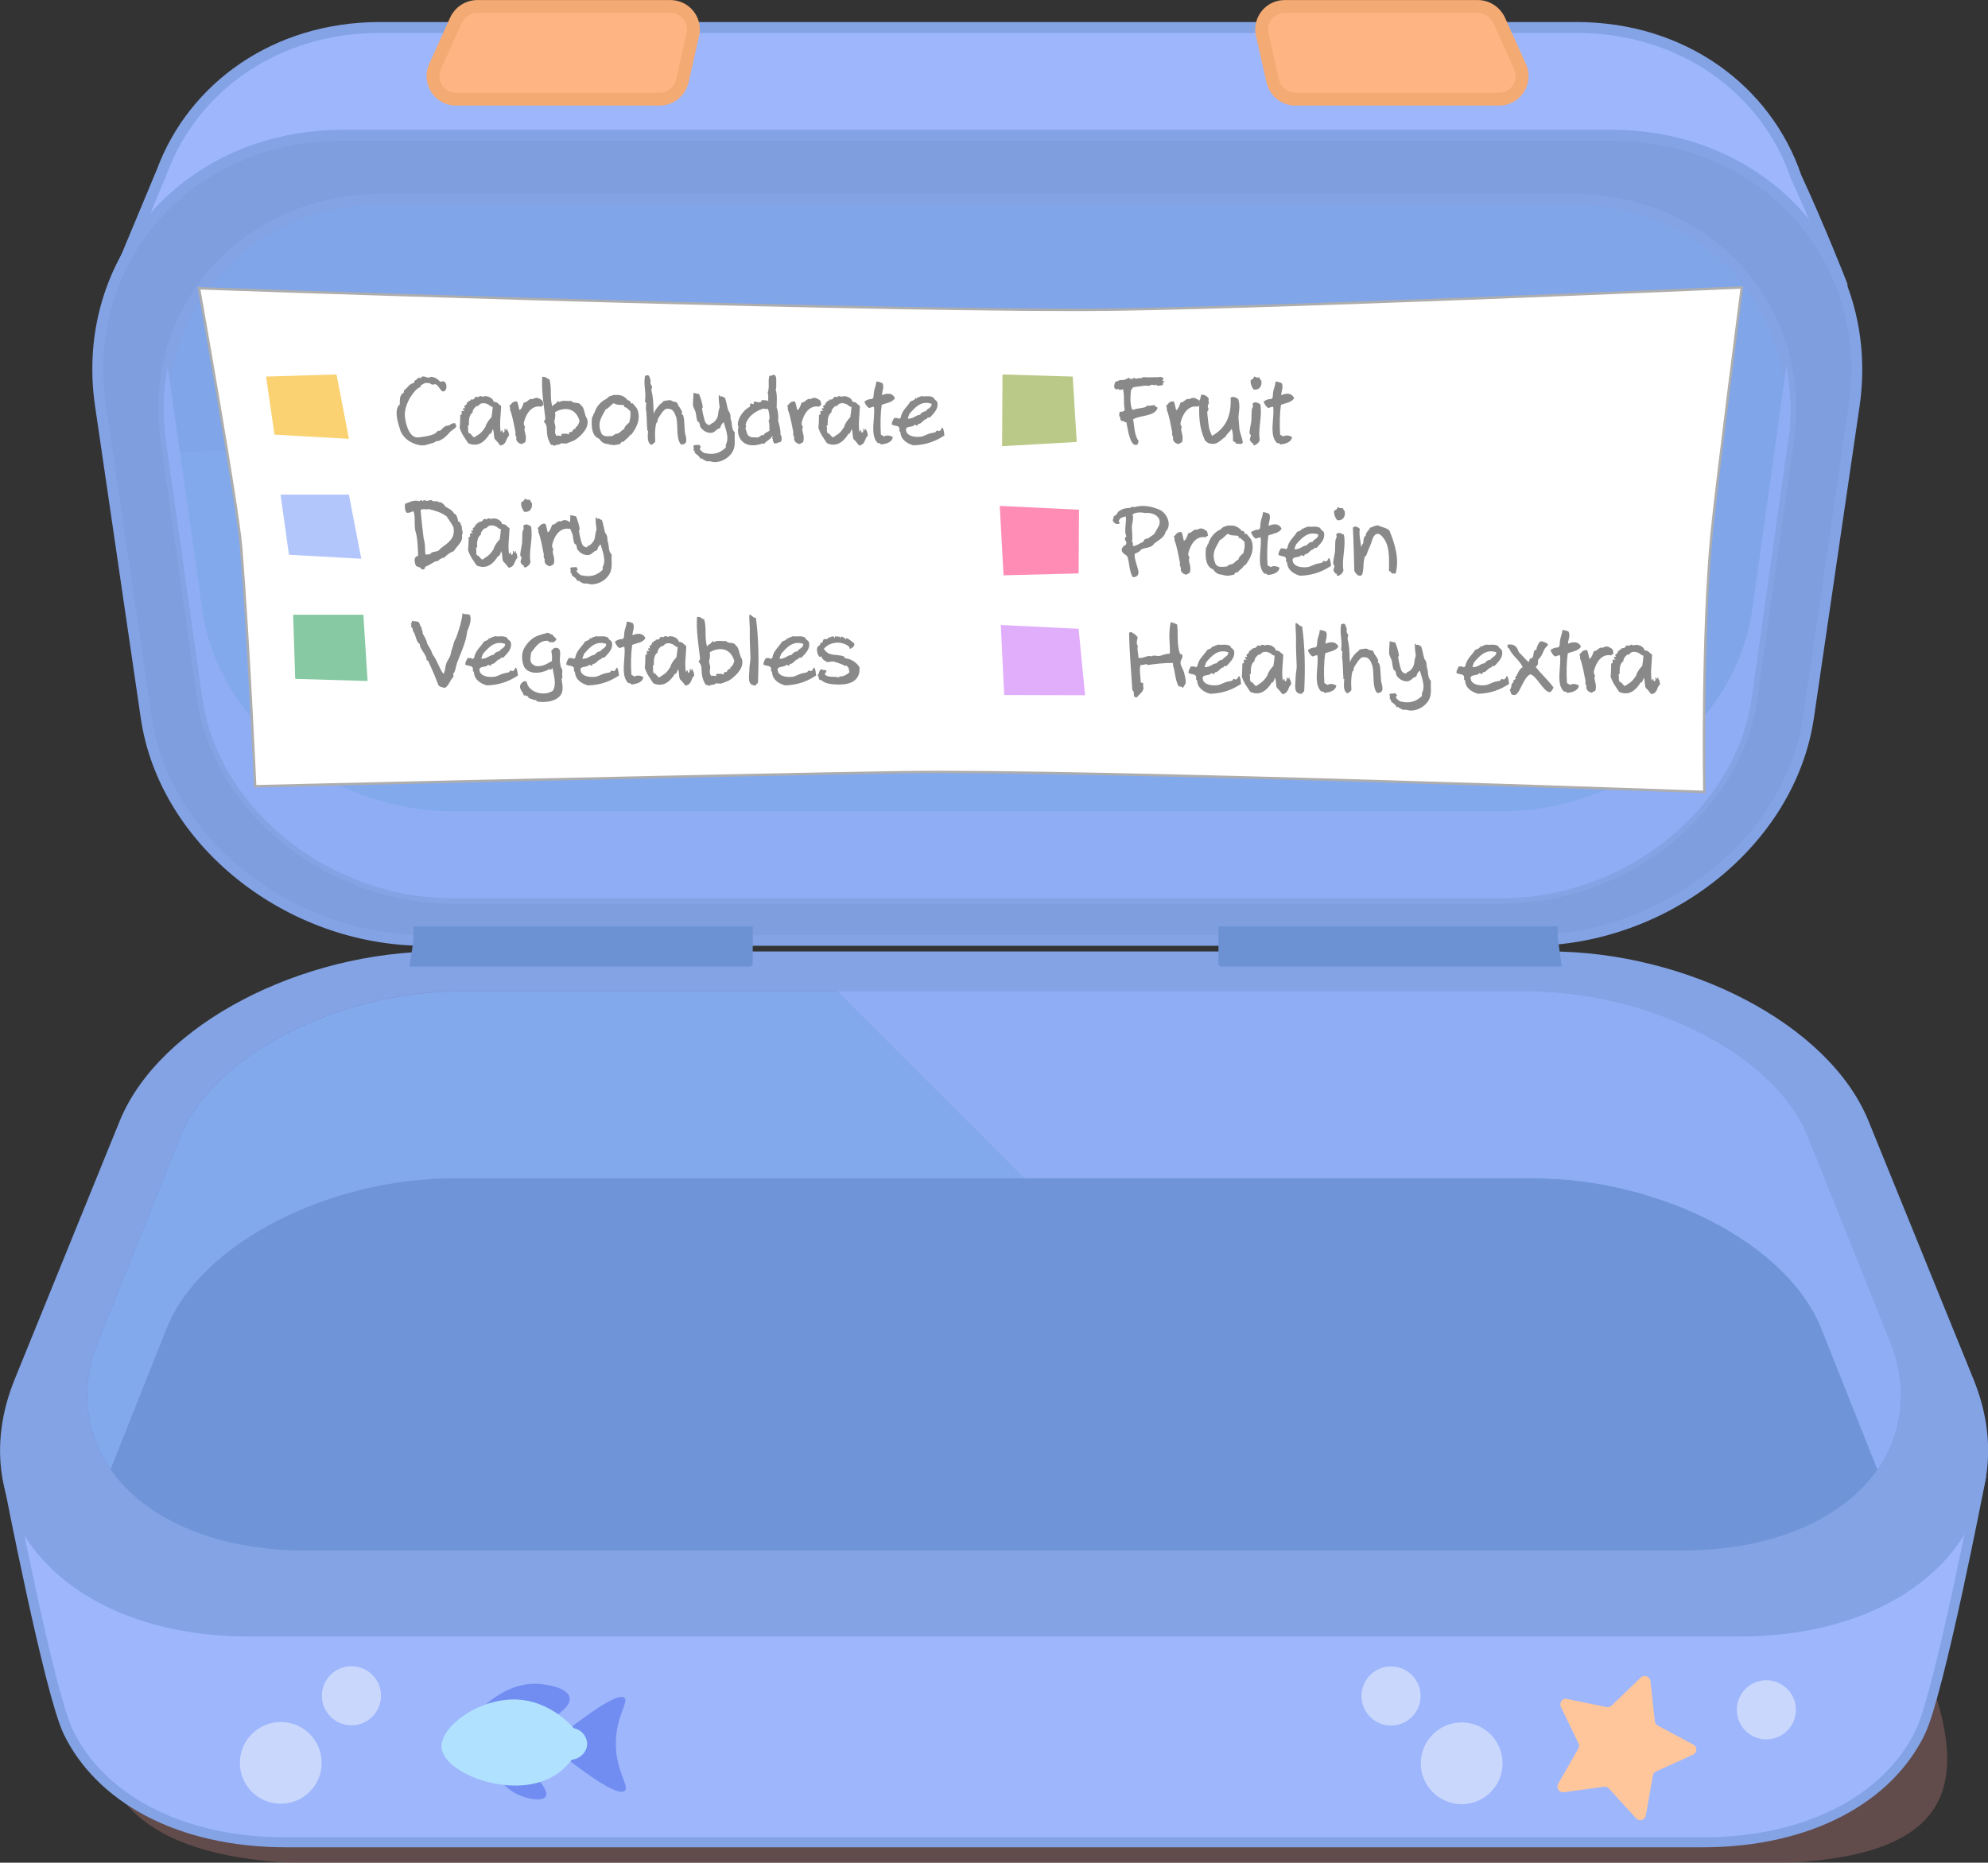 <?xml version="1.0" encoding="utf-8"?>
<!-- Generator: Adobe Illustrator 27.4.0, SVG Export Plug-In . SVG Version: 6.00 Build 0)  -->
<svg version="1.1" id="Layer_1" xmlns="http://www.w3.org/2000/svg" xmlns:xlink="http://www.w3.org/1999/xlink" x="0px" y="0px"
	 viewBox="0 0 948.1 888.4" style="enable-background:new 0 0 948.1 888.4;" xml:space="preserve">
<rect x="0" y="0" width="948.1" height="888.4" fill="#333333" stroke="none"/>
<style type="text/css">
	.st0{opacity:0.42;fill:#A36C6C;enable-background:new    ;}
	.st1{fill:#9DB6FC;stroke:#83A3E5;stroke-width:4.74;stroke-miterlimit:10;}
	.st2{fill:#7874AF;stroke:#7571AD;stroke-width:5.188;stroke-miterlimit:10;}
	.st3{fill:#83A3E5;stroke:#83A3E5;stroke-width:4.816;stroke-miterlimit:10;}
	.st4{fill:#83A3E5;}
	.st5{fill:#6F95D8;}
	.st6{opacity:0.42;fill:#766FA6;enable-background:new    ;}
	.st7{fill:#83A9ED;}
	.st8{fill:#8EADF4;}
	.st9{fill:#9DB6FC;stroke:#83A3E5;stroke-width:5.188;stroke-miterlimit:10;}
	.st10{fill:#7F9EDE;stroke:#83A3E5;stroke-width:5.188;stroke-miterlimit:10;}
	.st11{fill:#80A5E8;}
	.st12{fill:none;stroke:#83A3E5;stroke-width:5.188;stroke-miterlimit:10;}
	.st13{fill:#FFB583;stroke:#F4AA73;stroke-width:6.148;stroke-miterlimit:10;}
	.st14{fill:#6C92D3;}
	.st15{fill:#FFC69C;}
	.st16{fill:#CAD7FD;}
	.st17{fill:#728DF2;}
	.st18{fill:#B0E1FF;}
	.st19{fill:#FFFFFF;stroke:#ADADAD;stroke-width:1.155;stroke-miterlimit:10;}
	.st20{fill:#FBD271;}
	.st21{fill:#B3C6FC;}
	.st22{fill:#87C9A2;}
	.st23{fill:#BAC987;}
	.st24{fill:#FF8CB4;}
	.st25{fill:#E1AEFC;}
	.st26{fill:#898989;}
</style>
<g>
	<g id="Layer_2_00000170247557202784457710000015151673407978797201_">
		<g id="box_2-success">
			<path class="st0" d="M802.7,614H188.5c-45.3,0-68.5,25.6-80.9,51.3l-36.3,75.3c-38.2,79.2-44.1,148.3,84.1,148.3H835
				c100.3,0,111.6-37.1,73.4-116.3L875.8,712C863.5,686.2,848,614,802.7,614z"/>
			<path class="st1" d="M4,706.4c0,0,19.5,100.9,28.5,119.6c15,31.1,52.3,52.7,104,52.7h675.4c51.7,0,89.1-21.6,104-52.7
				c9-18.7,28.5-119.6,28.5-119.6H4z"/>
			<path class="st2" d="M726.2,474.1H196.7c-39.1,0-79,14.9-89.7,34.3l-31.3,56.8c-33,59.8,34.6,116.3,156.2,116.3h459
				c121.7,0,189.2-56.5,156.3-116.3l-31.3-56.8C805.2,489,765.3,474.1,726.2,474.1z"/>
			<path class="st3" d="M118.8,778.1h710.6c87,0,135.1-56.7,109.5-119.5l-50-123c-18.4-45.3-85.3-79.4-150.1-79.4H209.4
				c-64.8,0-131.7,34.2-150.1,79.4l-50,123C-16.3,721.3,31.8,778.1,118.8,778.1z"/>
			<g>
				<path class="st4" d="M802.4,741.9H145.7c-43.4,0-78.3-14.9-95.7-40.8c-12.4-18.4-14.2-40.8-5.1-63.1l39-97.1
					c16.2-39.5,76.3-70.5,136.7-70.5h507c60.6,0,120.6,31,136.7,70.5l39,97.1c9.1,22.2,7.2,44.6-5.2,63.1
					C880.7,727,845.8,741.9,802.4,741.9z M220.6,475.2c-58.6,0-116.8,29.7-132.3,67.5l-39,97.1c-8.5,20.8-6.9,41.6,4.6,58.7
					c16.3,24.2,50.6,38.7,91.8,38.7h656.7c41.2,0,75.5-14.5,91.8-38.7c11.5-17.1,13.2-37.9,4.7-58.7l-39-97.1
					c-15.4-37.9-73.5-67.5-132.3-67.5H220.6z"/>
				<path class="st5" d="M145.7,739.5h656.7c76.8,0,120.3-47.6,98.7-100.6l-39-97.1c-16-39.3-76-69-134.5-69h-507
					c-58.5,0-118.4,29.8-134.5,69l-39,97.1C25.4,691.9,68.9,739.5,145.7,739.5z"/>
			</g>
			<path class="st6" d="M220.6,472.7c-58.5,0-118.4,29.8-134.5,69l-39,97.1c-8.2,20.1-7,39.3,1.7,55.6c1.2,2.2,2.5,4.3,3.9,6.4
				l26.9-67.6c16.4-40.6,77.5-71.3,136.9-71.3h272.1l-89.2-89.2H220.6z"/>
			<path class="st7" d="M901.1,638.9l-39-97.1c-16-39.3-76-69-134.5-69h-507c-58.5,0-118.4,29.8-134.5,69l-39,97.1
				c-8.2,20.1-7,39.3,1.7,55.6c1.2,2.2,2.5,4.3,3.9,6.4l26.9-67.6C96,592.7,157.1,562,216.5,562h515.1c59.4,0,120.4,30.7,136.9,71.3
				l26.9,67.6c1.4-2,2.8-4.2,3.9-6.4C908.1,678.2,909.3,659,901.1,638.9z"/>
			<path class="st8" d="M868.5,633.3l26.9,67.6c1.4-2,2.8-4.2,3.9-6.4c8.7-16.2,9.9-35.5,1.7-55.6l-39-97.1c-16-39.3-76-69-134.5-69
				H399.4l89.2,89.2h243C791,562,852.1,592.7,868.5,633.3z"/>
			<path class="st9" d="M856.6,84.4c-14.1-41.5-53.9-71.3-104.8-71.3H181.2c-49.8,0-89,28.5-103.9,68.5L54.6,136l17.8,2.2l34.1,4.2
				l754.2-6.3l17.8-0.1C878.6,136,867.1,107,856.6,84.4z"/>
			<path class="st10" d="M768.4,64.5H163.6c-74,0-125.9,59.4-115.7,128.8l21.8,148.8c8.7,59.6,68.4,106.4,132.9,106.4h527
				c64.5,0,124.1-46.8,132.9-106.4l21.8-148.8C894.3,123.9,842.5,64.5,768.4,64.5z"/>
			<path class="st7" d="M749.3,95H182.8c-66.3,0-112.7,53.2-103.6,115.3l17.4,122.9c7.8,53.3,61.2,95.2,119,95.2h500.9
				c57.8,0,111.2-41.9,119-95.2l17.4-122.9C862,148.1,815.5,95,749.3,95z"/>
			<path class="st11" d="M80,216.1c245.7-13.7,539.4,33.3,748.7,141c3.3-7.6,5.5-15.6,6.8-23.8l17.4-122.9
				C862,148.1,815.5,95,749.3,95H182.8c-66.3,0-112.7,53.2-103.6,115.3L80,216.1z"/>
			<path class="st12" d="M749.3,95H182.8c-66.3,0-112.7,53.2-103.6,115.3l17.4,122.9c7.8,53.3,61.2,95.2,119,95.2h500.9
				c57.8,0,111.2-41.9,119-95.2l17.4-122.9C862,148.1,815.5,95,749.3,95z"/>
			<path class="st13" d="M314.6,47.3h-97.1c-6.1,0-11-4.9-11-11c0-1.6,0.3-3.1,1-4.6l10-22.1c1.8-3.9,5.7-6.5,10.1-6.5h92.1
				c6.1,0,11,4.9,11,11c0,0.8-0.1,1.6-0.3,2.4l-5,22.1C324.2,43.7,319.7,47.3,314.6,47.3z"/>
			<rect x="581.1" y="441.8" class="st14" width="161.8" height="18.6"/>
			<rect x="197.2" y="441.8" class="st14" width="161.8" height="18.6"/>
			<path class="st8" d="M835.5,291.7c-7.8,53.3-61.2,95.2-119,95.2H215.6c-57.8,0-111.2-41.9-119-95.2L80,174.8
				c-2.3,11.7-2.6,23.7-0.9,35.5l17.4,122.9c7.8,53.3,61.2,95.2,119,95.2h500.9c57.8,0,111.2-41.9,119-95.2l17.4-122.9
				c1.8-11.8,1.5-23.8-0.9-35.5L835.5,291.7z"/>
			<path class="st13" d="M617.8,47.3h97.1c6.1,0,11-4.9,11-11c0-1.6-0.3-3.1-1-4.6l-10-22.1c-1.8-3.9-5.7-6.5-10.1-6.5h-92.1
				c-6.1,0-11,4.9-11,11c0,0.8,0.1,1.6,0.3,2.4l5,22.1C608.2,43.7,612.6,47.3,617.8,47.3z"/>
			<polygon class="st14" points="197.3,447.7 359,447.7 358.2,461 195.3,461 			"/>
			<polygon class="st14" points="581.2,447.7 743,447.7 744.8,461 581.9,461 			"/>
		</g>
	</g>
</g>
<g>
	<path class="st15" d="M787.1,801.7l2.1,19.2c0.1,0.9,0.6,1.6,1.4,2.1l17,9.1c1.3,0.7,1.8,2.3,1.1,3.6c-0.3,0.5-0.7,0.9-1.3,1.2
		l-17.6,8c-0.8,0.4-1.4,1.1-1.5,2l-3.4,19c-0.3,1.4-1.6,2.4-3.1,2.2c-0.6-0.1-1.1-0.4-1.5-0.8l-13-14.3c-0.6-0.6-1.5-1-2.3-0.8
		l-19.2,2.6c-1.5,0.2-2.8-0.8-3-2.3c-0.1-0.6,0-1.2,0.3-1.7l9.6-16.8c0.4-0.8,0.5-1.7,0.1-2.5l-8.4-17.4c-0.6-1.3-0.1-2.9,1.2-3.6
		c0.5-0.3,1.1-0.3,1.7-0.2l18.9,3.9c0.9,0.2,1.8-0.1,2.4-0.7l13.9-13.4c1.1-1,2.8-1,3.8,0.1C786.8,800.5,787.1,801.1,787.1,801.7z"
		/>
	<g>
		<circle class="st16" cx="167.6" cy="808.8" r="14.1"/>
		<circle class="st16" cx="133.9" cy="840.8" r="19.5"/>
	</g>
	<g>
		<circle class="st16" cx="663.4" cy="808.9" r="14.1"/>
		<circle class="st16" cx="697.1" cy="841" r="19.5"/>
	</g>
	<g>
		<g>
			<circle class="st16" cx="842.4" cy="815.5" r="14.1"/>
		</g>
	</g>
	<path class="st17" d="M261.9,832.1c26.2-21.3,34-24.1,35.9-22.3c2.1,2-3.9,8.6-4.1,21.2c-0.2,13.5,6.6,20.9,4.3,23.1
		C295.9,856,288.1,853.3,261.9,832.1z"/>
	<path class="st17" d="M239.2,849.8c1.8,2.2,3.9,4,6.4,5.4c5.4,3,13.1,4.2,14.7,1.6c0.4-0.6,1-2.5-3.2-7.7L239.2,849.8z"/>
	<path class="st17" d="M228.1,816.4c4-4.2,14.5-13.9,28.1-13.3c5,0.2,14.8,2,15.5,6.7c0.6,4.3-6.8,8.7-7.6,9.2
		C252.5,815.1,240.1,814.2,228.1,816.4z"/>
	<path class="st18" d="M280,831c0.4,3.9-2.8,7.8-7.3,8.3c-2.4,3.2-5.5,6-9,8c-19.5,11.1-51.8-1.3-53.1-13.6
		c-1-9.9,17.6-24,36.2-23.1c14.8,0.8,24.5,11,26.9,13.7C277,824.9,279.5,827.6,280,831z"/>
</g>
<g>
	<path class="st19" d="M94.9,137.5c0,0,286.1,10.3,420.3,10.3c71.6,0,315.5-10.7,315.5-10.7s-11.6,89.6-14.3,116.3
		c-4.9,49.2-3.6,124.3-3.6,124.3s-292.3-10.7-382.2-9.4c-84.1,1.3-308.9,6.7-308.9,6.7s-3.1-69.3-6.7-114
		C113.4,241.2,94.9,137.5,94.9,137.5z"/>
	<g>
		<polygon class="st20" points="126.9,179.6 130.9,207.3 166.4,209.3 160.5,178.6 		"/>
		<polygon class="st21" points="133.8,235.9 137.8,264.6 172.3,266.5 166.4,235.9 		"/>
		<polygon class="st22" points="173.3,293.2 139.8,293.2 140.8,323.8 175.3,324.8 		"/>
		<polygon class="st23" points="511.6,179.6 513.5,210.8 477.9,212.8 478.1,178.6 		"/>
		<polygon class="st24" points="514.6,243.1 514.4,273.5 478.6,274.4 476.8,241.3 		"/>
		<polygon class="st25" points="477.3,298.1 514.4,299.9 517.5,331.6 478.9,331.5 		"/>
		<g>
			<path class="st26" d="M190.6,193.2c0.3-2-0.5-4.5,2-6c0-0.3,0-0.7,0-1c1.7-1,2.7-3.4,4.8-3.5c0.2-1.7,1.4-1.4,2.1-2.5
				c0.3-0.1,0.9-0.1,0.9,0.2c0.6,0.2,0.3-0.6,0.7-0.7c1.5-0.7,3.1,1.2,4.3,0c2,0.1,3.3,1.1,4.6,2.4c0.6,0,0.8-0.2,1.2-0.3
				c2.4,0.3,2.2,5.1,0,4.9c-1.3-0.1-2.6-4.6-4.6-3.2c-0.7-0.1-1.5-0.4-1.5-0.7c-2.6-0.4-2.7,0-4.3,1c-0.3,0.1-0.3,0.4-0.3,0.8
				c-1.7,0.5-3.3,2.6-4.7,4.7c-1.6,2.6-3,6.2-2.7,9.4c0.4,3.6,2.1,10.6,6.7,9.9c2.2-0.3,5.6-0.7,7.6-1.8c0.6-0.3,1-1,1.5-1.3
				c0.4-0.2,0.8,0.2,1.3-0.3c0.7-0.7,1.5-1.7,2.6-2.1c0.3-0.1,0.7,0,1.1-0.1c1.1-0.5,1.7-1.4,3.1-1.1c0.5,0,0,1,0.6,1
				c0.5,1.1-2.1,2-3.4,3.6c-1.3,1.5-2.8,3-5.3,3.9c-0.2,0-0.5-0.1-0.7,0c-0.7,0.3-0.6,0.5-1.6,0.8c-2.3,0.7-4.4,1.6-6.6,1.1
				c-3.9-0.8-7.1-2.8-8.9-6.5c-1-3.3-3-8.5-1.3-11.9C189.9,193.5,190.4,193.1,190.6,193.2z"/>
			<path class="st26" d="M226.6,189.3c0.4,0.2,1.1-0.5,1.4,0.4c0-0.8,0.6-0.2,0.7-0.8c0.7,0,1.2,0.1,1.5,0.4c1.4-1,5,0.3,5.2,2.3
				c2.3,0.2,2,1.1,3.6,2c-0.1,4.2-0.9,8.2-0.2,12.5c0.2-0.3,0.3-0.6,0.6-0.9c0.5-0.1,0.1,1,0.5,1.1c0.9,0.2,0.7-1.2,0.7-1.9
				c0.4,0.2,0.6,0.3,0.5,1c0.2-0.3,0.3,0,0.5-0.7c0.6-0.6,0.3,0.2,0.4,0.7c0.5,0,0.6,1.3,0.8,2.3c-1.9,1.9-1,4.2-4.2,4.8
				c-1.1-1.3-1.4-1.9-2.6-3c-0.7-1.3-0.2-3.3-1-4.9c-0.2,1-1,2.9-1.4,2.2c-2.2,3.7-5.6,6.7-10.3,4.6c-1.5-2.3-3.2-4.4-4.1-7.4
				c0.3-2.2,0.2-3.9,0.3-6.2c0.4,0.1,0.5-0.1,0.7-0.2c-0.1-0.4,0.2-1.3-0.2-1.3c0.5-0.6,0.7-0.1,1.5-0.3c0-0.3-0.7-0.3-0.7-0.9
				c-0.2-0.6,0.7-0.3,1-0.4c-1.2-1.9,1-0.7,0.9-2.9c0.5,0.3,0.8,0,0.7-0.4c0.3-0.6,1.1,0.2,1.1-1C225.2,191,226.5,190.2,226.6,189.3
				z M231.5,203.6c0.4-1.7,1.8-3.5,2.9-4.6c0.3-1.9,0.4-2.9,0.6-4.9c-1.1,0-1.8-1.3-2.9-1.5c-0.3,0-0.7-0.3-1.1-0.3
				c-1.9,0-1.8,0.2-3.2,1.5c0,0-0.2-0.3-0.4-0.2c-0.9,0.5-2.1,1.9-2,3.2c-1.8,0.9-1.9,4.4-1.7,5.8c-0.3,0-0.3,0.5-0.6,0.5
				c0.4,1.3-0.2,2.7,0.6,3.6c0.6-0.5,1.7,1.9,2.5,1.9C228,207.2,229.2,207.3,231.5,203.6z"/>
			<path class="st26" d="M248.8,211.8c-1.9-0.4-2.9-1.8-2.5-3.2c-0.3-0.7-0.8-1.6-0.4-2.2c-0.6-2.9-1.5-8.3-2.7-11.1
				c0.2-0.8,0-1-0.3-1.9c0.7,0.2,1.2-2.3,3.6-1.9c0.5,0.1,1.1,4,1.2,4.1c1-0.2,1.8-2.7,2.1-3.6c1.8,0,2.6-2.3,4.1-1.6
				c2.1-1.1,2.7-0.7,4.5,0.4c0.8,0.7,0.6,2,0.8,2.5c-0.5,0-0.7,0.2-1.1,0.7c-2.8-0.7-6.5,0.9-8.2,7.3c-0.3,1,0.1,1.8,0.5,2.3
				c0,0.2-0.3,1-0.3,1c0,1.6,1.3,3.6,0.4,6.3C249.9,211.2,249.3,211.5,248.8,211.8z"/>
			<path class="st26" d="M262,180.8c1.3,4.4,0.1,8.7,1.4,13.1c0.5-1.2,2-1.1,2.5-2.6c0.4,0,0.6,0.3,0.7,0.5c1.9-1.2,4.2-0.3,5.9-0.6
				c1.1,1.7,3.7,0.1,4.6,2.2c1.7,0.7,1.6,4.9,2.8,6.1c1.6,4.1-2.5,8.1-5.3,10.1c-1.3,0.9-3,1.3-4.7,2c-0.7-0.3-2,0.1-2.3-0.3
				c-0.4,1.1-2.6,0.5-3.2,1.4c-0.7-0.4-0.5-0.6-1.6-0.5c-2-3.3-1.9-5.2-2.1-8.7c-0.1-0.4-0.7-2.2-1.3-2.1c0-0.4,0.6-1.4,0.7-1.7
				c-0.9-7.5-1.9-13.6-1.5-19.9C260.5,179.3,260.9,181,262,180.8z M267.9,207c0.6-0.4,1.9,0.2,2.4-0.3c0.1,0.3,0.5,0.5,1,0.5
				c0.3-0.3-0.1-0.3,0-0.9c0.6,0,1-0.6,1.4-0.2c0.4-1,0.8-1.4,2-1.9c0-0.3-0.2-0.3-0.3-0.5c1.1,0,1.8-2.1,2-3
				c-2.3-7.5-8.8-5.9-11.7-4.1c0.3,1.8,0,2.8-0.3,4.2c-0.1,1,0.5,1.9,0.5,3c-0.1,2-0.6,2.9,0.7,4.2c0.1-0.7,1.9,0.3,2.4-0.3
				c-0.3-0.2-0.4-0.2-0.4-0.3C267.6,207.3,267.9,207.1,267.9,207z"/>
			<path class="st26" d="M300.8,192.3c0.5,0.1,0.3,0.1,0.9,0c0.7,1,1.6,1.7,2.2,2.8c2,4.9-0.6,9.3-2.9,12.3c-0.3,0-0.3-0.1-0.3-0.3
				c-0.7,1.6-2.3,2.3-3.3,3.6c-1-0.1-1.4,0.3-1.5,1c-1.5,0.4-3.5,0.9-4.6,0.3c-0.2,0.1-0.2,0.4-0.5,0.3c0.3-0.6-0.6-0.1-0.5-0.5
				c-2.1,0-3.4-0.8-4.6-2.6c-3.4-1.1-3.9-5.9-3.3-10.5c0.9,0.1,0.1-1.1,1-1.5c0.8-2.9,2.9-5.7,5.9-7c0.6-0.6,1.2-1.3,2.2-1.4
				c0.5-0.2,1-0.6,2-0.4c2.5-0.3,4.5,0.7,5.9,2.5C300.2,191,300.8,191.4,300.8,192.3z M288.8,195.3c-1.6,3.4-4.3,5.9-2,11.4
				c1.1,1.8,3,1.4,5.5,1.2c0.1-0.5,1.1-0.5,1.2-1c1.8,0.3,2.7-1.7,4.2-2.3c0.3-1.5,1.4-2.2,2.4-3.1c0.4-2,0.8-2.9,0.5-5.4
				c-0.8-0.5-1.6-2-2.9-1.9c0.1-0.6,0.1-0.3,0-0.9c-2.1-0.4-3.3,0.1-5-1C291.3,193.1,290.4,194.7,288.8,195.3z"/>
			<path class="st26" d="M310.3,181.4c0,0.5-0.1,0.7-0.1,1.2c0,0.7,0.6,1.3,0.7,1.6c0.3,0.9-0.5,1-0.1,2.6c1,4.2,0.7,7.8,1,10.6
				c0.4-1.1,0.8-2.3,3-4.6c0.4-0.4,1.3-0.7,1.5-1.5c0.8,0,2.4-0.7,3.9-0.3c0.5,0.7,2.1,0.5,2.7,1.1c0.3,0.3,0.3,1,0.7,1.5
				c0.3,0.3,1.6,2.3,1.7,2.9c0.1,0.3-0.3,0.5-0.2,0.8c0.1,0.3,0.5,0.5,0.7,0.8c0.8,2.1,0.5,6.9,1,8.9c0.4,1.7,1.6,5.1-2,5
				c-2.4-2.5-1.4-8.2-2.2-12.7c-0.8-1.7-1.1-4.8-4.9-4.3c-1.4,0.5-2.9,3.1-3.9,4.7c-0.3,0.6-0.1,2-0.8,2c-0.3,1.1-0.4,2.2-0.5,3
				c-0.2,2.3-0.1,3.6,0,6c-0.5,0.6-1.1,1.1-1.8,1.5c-2.4-1-1.7-4.8-1.6-6.9c-0.2,0.3-0.4,0.1-0.4-0.1c-0.3-3.8-0.2-7.7-0.7-10.8
				c0.5-0.5-0.1-1-0.1-0.9c0.9-1.2-0.3-1.5-0.3-2.2c0.7-4.4-0.8-7.3,0-12C310,178.2,309.6,180,310.3,181.4z"/>
			<path class="st26" d="M343.4,189.1c0.7,0.1,0.7-0.3,1,0c0.6,0,0.5,0.7,1.3,0.5c0.7,1.8,1,4.2,1.6,6.2c0.9,1,1.2,2.3,1.1,3.8
				c1,2.3,0.2,4.9,2,6.6c-0.2,2.9,0.4,5.5-0.5,8.1c-1.3,3.5-5.2,6.2-9.4,6.1c-0.8,0-2-0.7-3.4-0.3c-0.6-0.6-1.9-0.6-2.2-1.5
				c-0.9,0.6-0.7,0-1.8-1.2c-1-0.9-2.1-1.1-1.8-2.6c-0.2,0.1-0.2,0.4-0.5,0.3c0-0.8,0.2-1.8-0.2-2.5c1.4-0.7,1.7-0.1,2.9-0.5
				c0.5,0.4,0.2,0.8,0.8,1c-0.1,0.3-0.4,0.7-0.6,0.7c-0.1,0.8,1.2,1.6,1.9,2.2c4.6,1.1,7.5,0.3,10.5-2.5c0.1-0.7,0.1-0.7,0-1.3
				c2-3.6-0.4-8.2-0.9-10.8c-1,0.5-1.4,1.6-1.8,2.8c-2.3,0.5-2.4,2.7-5.3,2.2c-2.2-0.4-3.4-1.8-4-2.6c-0.3-0.5-0.3-1.6-0.7-2.3
				c-0.2-0.3-0.6-0.3-0.7-0.5c-0.6-1.2-0.6-2.8-0.9-4.2c-0.3-1.3-1.3-2.5-1.3-3.8c-0.1-2.1,0.3-4,0.2-5.6c1.2,0.1,1.7,0.5,2.7,0.5
				c0.8,2,1.6,4.5,1.8,6.5c-0.4,0-0.3,0.3-0.4,0.5c0.2,1.3,0.5,2.9,0.9,4.3c0.4,1.3,0.5,3.3,2.9,3.6c-0.2-0.2,0.8-1,1.6-1.2
				c3.1-2.7,1.8-4.3,3-7.3c-0.3-2.7-0.5-3.5-0.4-5.8C343.1,188.4,343.5,188.7,343.4,189.1z"/>
			<path class="st26" d="M370.4,194.4c0.7,1.6,0.9,4.4,0.7,6.3c0.5,1.9,1.3,4.5,1.1,6.5c0.7,0.9,0.8,2.8,0.1,3.6
				c-1.5,0.2-2.1,1.1-3.3,0.5c0-0.8-0.8-1.1-0.3-1.9c-0.3,0-0.3,0-0.4-0.2c0.2-0.7,0.1-0.9,0-1.3c-0.6,1.5-2.8,2.4-3.9,3.8
				c-0.2-0.1-0.4-0.2-0.7-0.2c-9.6,3.4-12.7-3.6-11.5-8c0.1-0.3-0.3-0.3-0.3-0.5c-0.3-3.7,3.2-8,5.8-9c-0.1-1.1,0-0.9,0.3-1.6
				c0.6,0,1,0.5,1.5,0.3c0-0.3-0.1-0.5-0.1-0.8c0.5-1.2,3.5,1.3,3.9-1.1c1,0.2,2.2-0.1,3.1,0.5c-0.2-2.5,0.3-2.4-0.3-3.9
				c1.1-3.3,0-5,0.8-8c0.4-0.4,1.8-0.1,2-0.8c1.5,0.7,1.3,1.8,1.3,4c0,1.3,0.1,2.9-0.3,3.2C370.8,188.1,370.4,191.9,370.4,194.4z
				 M355.5,204.2c1,2.7,0.5,3.6,3.1,4.4c0.8-0.2,2.5,0.3,3.3-0.1c0.3-0.2,1.8-1.7,2.2-0.7c0.2-1.3,2.2-1.8,2.9-2.4
				c-0.2-1.3,0.2-3.3-0.5-4.8c1-0.4,0.2-4.4-0.2-5.5c-0.6,0-2-0.1-2.4-0.2c-4.4,1.5-7.3,4-8.4,7.8
				C356.2,202.7,355.6,204.1,355.5,204.2z"/>
			<path class="st26" d="M381.3,211.8c-1.9-0.4-2.9-1.8-2.5-3.2c-0.3-0.7-0.8-1.6-0.4-2.2c-0.6-2.9-1.5-8.3-2.7-11.1
				c0.2-0.8,0-1-0.3-1.9c0.7,0.2,1.2-2.3,3.6-1.9c0.5,0.1,1.1,4,1.2,4.1c1-0.2,1.8-2.7,2.1-3.6c1.8,0,2.6-2.3,4.1-1.6
				c2.1-1.1,2.7-0.7,4.5,0.4c0.8,0.7,0.6,2,0.8,2.5c-0.5,0-0.7,0.2-1.1,0.7c-2.8-0.7-6.5,0.9-8.2,7.3c-0.3,1,0.1,1.8,0.5,2.3
				c0,0.2-0.3,1-0.3,1c0,1.6,1.3,3.6,0.4,6.3C382.5,211.2,381.9,211.5,381.3,211.8z"/>
			<path class="st26" d="M397.7,189.3c0.4,0.2,1.1-0.5,1.4,0.4c0-0.8,0.6-0.2,0.7-0.8c0.7,0,1.2,0.1,1.5,0.4c1.4-1,5,0.3,5.2,2.3
				c2.3,0.2,2,1.1,3.6,2c-0.1,4.2-0.9,8.2-0.2,12.5c0.2-0.3,0.3-0.6,0.6-0.9c0.5-0.1,0.1,1,0.5,1.1c0.9,0.2,0.7-1.2,0.7-1.9
				c0.4,0.2,0.6,0.3,0.5,1c0.2-0.3,0.3,0,0.5-0.7c0.6-0.6,0.3,0.2,0.4,0.7c0.5,0,0.6,1.3,0.8,2.3c-1.9,1.9-1,4.2-4.2,4.8
				c-1.1-1.3-1.4-1.9-2.6-3c-0.7-1.3-0.2-3.3-1-4.9c-0.2,1-1,2.9-1.4,2.2c-2.2,3.7-5.6,6.7-10.3,4.6c-1.5-2.3-3.2-4.4-4.1-7.4
				c0.3-2.2,0.2-3.9,0.3-6.2c0.4,0.1,0.5-0.1,0.7-0.2c-0.1-0.4,0.2-1.3-0.2-1.3c0.5-0.6,0.7-0.1,1.5-0.3c0-0.3-0.7-0.3-0.7-0.9
				c-0.2-0.6,0.7-0.3,1-0.4c-1.2-1.9,1-0.7,0.9-2.9c0.5,0.3,0.8,0,0.7-0.4c0.3-0.6,1.1,0.2,1.1-1C396.3,191,397.6,190.2,397.7,189.3
				z M402.6,203.6c0.4-1.7,1.8-3.5,2.9-4.6c0.3-1.9,0.4-2.9,0.6-4.9c-1.1,0-1.8-1.3-2.9-1.5c-0.3,0-0.7-0.3-1.1-0.3
				c-1.9,0-1.8,0.2-3.2,1.5c0,0-0.2-0.3-0.4-0.2c-0.9,0.5-2.1,1.9-2,3.2c-1.8,0.9-1.9,4.4-1.7,5.8c-0.3,0-0.3,0.5-0.6,0.5
				c0.4,1.3-0.2,2.7,0.6,3.6c0.6-0.5,1.7,1.9,2.5,1.9C399.2,207.2,400.3,207.3,402.6,203.6z"/>
			<path class="st26" d="M426.8,189.9c-1.2,2.1-4.2,2.3-6.3,3.2c-0.6,4.1-0.7,9.3-0.4,14.1c0,0.3,1.4,0.7,1.4,1
				c1.8-0.9,2.9-0.4,4.3,0.2c-0.3,2.7-3.4,3.3-5.6,3.6c-0.4-0.7-1.1-0.7-1.6-0.7c-3.9-3.7-1.1-12.3-1.8-17.2
				c-0.6-0.3-1.6,0.4-2.3,0.5c-1.2-0.6-1.7-1.8-2.3-3c0.9-0.8,2.2-1.3,3.6-1.3c1.1-0.4,0.7-1.7,1-3.4c0.3-1.9,1-2.9,1.1-4.9
				c1,0,1.9,0.3,2.9,0.7c1.1,1.6-0.2,4.3-0.2,5.8C422.9,187.5,425.6,187.2,426.8,189.9z"/>
			<path class="st26" d="M450.4,207.7c-4.2,2.7-8.5,4.5-14.8,4.7c-3.1-0.9-6-2.7-6.2-6.4c-0.1-0.2-0.3-0.3-0.5-0.4
				c0.5-3.1-1.7-2.1-3.6-3.1c0-1.5,0.7-2.3,1.2-3.2c1.1,0.3,1.3-0.3,2.3,0.5c0.4,0,0.3-0.6,0.8-0.6c0.3-3.2,3.1-5.2,4.6-7.7
				c0.8-0.5,2.2-0.5,2.4-1.8c0.2,0.1,0.3,0.3,0.3,0.6c0.4-1,2.1-0.9,2.4-1.4c2,0.5,3.6-0.5,5.9,0.7c0.6,1.6,1.6,1,1.9,2.7
				c0.4,3-2,5-3.6,6.8c-0.8,0.2-1.3-0.2-1.5,0.7c-1.7,0.2-2.6,2.6-4,2.3c-0.2,0.3-0.4,0.6-0.5,1c-0.6-0.6-0.7,0-1.3-0.6
				c-0.9,1.6-4.1,0.4-4.2,2.5c0-0.3,0.3,1,0.3,1.1c1,1.9,3.8,2.5,6.7,2.2c1.3-0.1,2.7-1,4.2-1.5c1-0.3,2.1-0.4,2.8-0.6
				c0.2-0.1,0.7-0.9,0.9-0.9c0.3-0.1,0.7,0.4,0.9,0.3c1.3-0.3,0.9-1.4,1.7-1.7C450.1,204.9,450.2,206,450.4,207.7z M433,199.7
				c2.9,0,3.4-1.6,5.8-1.9c0.6-1,2-1.8,2.7-1.6c0.6-1.4,2.9-1.6,2.8-3.6c-5-1.7-7.9,1.7-10.6,4.8C433.6,197.8,432.8,199.5,433,199.7
				z"/>
		</g>
		<g>
			<path class="st26" d="M216.6,245c1.2,0.2,1.7,2.3,1.9,3.6c0.1,0.3,0.5,0.3,0.8,0.3c0,0.8,0.9,1.1,0.5,1.8
				c0.2,0.2,0.3-0.1,0.5,0.3c-0.4,1.4,0.9,2.6,0,4.3c0.7,3.3-2.6,5.2-3.9,7.6c-1.6,0.4-3.5,1.9-4.8,3.3c-0.8-0.8-1.2,1-1.8,0.3
				c-0.3,0.9-1.2,1.2-2.3,1.3c-1.3,0.7-3.3,2-4.8,2.6c0,2.1-2.4,1-2.4,0c-0.4,0.7-1-0.5-1.9-0.3c0.1-0.4-0.1-1.1-0.3-0.6
				c-0.2-1.5-1.2-3.8,1.3-4.4c0-1.6-0.2-6.6-0.7-9.5c-0.2-1.1-0.7-2.3-0.8-3.6c-0.3-2.9,0.2-6.7-0.8-8.2c-1.4,0.5-2.1,1-3.2,0.7
				c-0.7-0.8-1-2.7-0.7-4.2c2-0.7,3.9-2,6.6-1.3c0.7,0.2,0.5-0.6,1.1-0.5c0.1,0.1,0.5,0.3,0.5,0.6c0.3,0,0.5-0.4,0.7-0.6
				c0.7,0.2,0.9,0.3,1.7,0.4c0.4,0.1,1-0.6,2.1-0.3c0,0,0.4,0.5,1,0.5c0.8,0,1.6-0.2,2.1,0.2c0.7,0.5,0,0.1,0.8,0.2
				c1,0.1,2.2,1.4,2.7,2.2C214.3,242.7,215.7,243.3,216.6,245z M209.1,262.6c0.5-0.3,0.9-1,1.5-1.4c3.6-2.6,6.7-4.7,5.6-9.9
				c-1.1-2-2-3.2-3.2-5c-2.6-2-6-2.9-9-3.6c0,0.2-0.2,0.3-0.3,0.3c-1-0.1-1.8-0.4-3.1,0.2c0.3,4.1,1.3,12.6,1.4,13.3
				c1.1,4.2,0.5,5.5,0.9,7.9c1.1,0.3,1-0.1,2.3-0.1C205.7,262.9,207.9,263.4,209.1,262.6z"/>
			<path class="st26" d="M230.6,247.6c0.4,0.2,1.1-0.5,1.4,0.4c0-0.8,0.6-0.2,0.7-0.8c0.7,0,1.2,0.1,1.5,0.4c1.4-1,5,0.3,5.2,2.3
				c2.3,0.2,2,1.1,3.6,2c-0.1,4.2-0.9,8.2-0.2,12.5c0.2-0.3,0.3-0.6,0.6-0.9c0.5-0.1,0.1,1,0.5,1.1c0.9,0.2,0.7-1.2,0.7-1.9
				c0.4,0.2,0.6,0.3,0.5,1c0.2-0.3,0.3,0,0.5-0.7c0.6-0.6,0.3,0.2,0.4,0.7c0.5,0,0.6,1.3,0.8,2.3c-1.9,1.9-1,4.2-4.2,4.8
				c-1.1-1.3-1.4-1.9-2.6-3c-0.7-1.3-0.2-3.3-1-4.9c-0.2,1-1,2.9-1.4,2.2c-2.2,3.7-5.6,6.7-10.3,4.6c-1.5-2.3-3.2-4.4-4.1-7.4
				c0.3-2.2,0.2-3.9,0.3-6.2c0.4,0.1,0.5-0.1,0.7-0.2c-0.1-0.4,0.2-1.3-0.2-1.3c0.5-0.6,0.7-0.1,1.5-0.3c0-0.3-0.7-0.3-0.7-0.9
				c-0.2-0.6,0.7-0.3,1-0.4c-1.2-1.9,1-0.7,0.9-2.9c0.5,0.3,0.8,0,0.7-0.4c0.3-0.6,1.1,0.2,1.1-1
				C229.1,249.2,230.4,248.4,230.6,247.6z M235.4,261.9c0.4-1.7,1.8-3.5,2.9-4.6c0.3-1.9,0.4-2.9,0.6-4.9c-1.1,0-1.8-1.3-2.9-1.5
				c-0.3,0-0.7-0.3-1.1-0.3c-1.9,0-1.8,0.2-3.2,1.5c0,0-0.2-0.3-0.4-0.2c-0.9,0.5-2.1,1.9-2,3.2c-1.8,0.9-1.9,4.4-1.7,5.8
				c-0.3,0-0.3,0.5-0.6,0.5c0.4,1.3-0.2,2.7,0.6,3.6c0.6-0.5,1.7,1.9,2.5,1.9C232,265.4,233.1,265.5,235.4,261.9z"/>
			<path class="st26" d="M253.2,251c1.2,5.4-1.2,12.1-0.2,17c-0.3,1.3-1.2,2.1-2.3,2.6c-0.6,0.2-1.2-0.2-0.7-1c-0.8,0.3-0.7,0-1-0.4
				c-0.9-0.9-0.9-1.1-0.3-3c0.2-0.5-0.6-0.9-0.6-1.5c0.1-1.9,0.7-4.1,0.9-5.8c0.1-1.6,0-3.5,0.2-5.2c0.1-1,1-1.3,0.3-2.8
				C250.7,249.4,251.9,250.4,253.2,251z M248.6,239.5c-0.3,1.9,0.5,3.4,1.4,4.6c3.1,0.4,4.1-2.2,3.6-4.4c-0.9-0.2-0.3-1.3-1.2-1.4
				c-1,0.3-1.3-0.1-2.1-0.5C250.1,238.6,249.5,239.2,248.6,239.5z"/>
			<path class="st26" d="M262.3,270.1c-1.9-0.4-2.9-1.8-2.5-3.2c-0.3-0.7-0.8-1.6-0.4-2.2c-0.6-2.9-1.5-8.3-2.7-11.1
				c0.2-0.8,0-1-0.3-1.9c0.7,0.2,1.2-2.3,3.6-1.9c0.5,0.1,1.1,4,1.2,4.1c1-0.2,1.8-2.7,2.1-3.6c1.8,0,2.6-2.3,4.1-1.6
				c2.1-1.1,2.7-0.7,4.5,0.4c0.8,0.7,0.6,2,0.8,2.5c-0.5,0-0.7,0.2-1.1,0.7c-2.8-0.7-6.5,0.9-8.2,7.3c-0.3,1,0.1,1.8,0.5,2.3
				c0,0.2-0.3,1-0.3,1c0,1.6,1.3,3.6,0.4,6.3C263.5,269.4,262.9,269.7,262.3,270.1z"/>
			<path class="st26" d="M284.7,247.4c0.7,0.1,0.7-0.3,1,0c0.6,0,0.5,0.7,1.3,0.5c0.7,1.8,1,4.2,1.6,6.2c0.9,1,1.2,2.3,1.1,3.8
				c1,2.3,0.2,4.9,2,6.6c-0.2,2.9,0.4,5.5-0.5,8.1c-1.3,3.5-5.2,6.2-9.4,6.1c-0.8,0-2-0.7-3.4-0.3c-0.6-0.6-1.9-0.6-2.2-1.5
				c-0.9,0.6-0.7,0-1.8-1.2c-1-0.9-2.1-1.1-1.8-2.6c-0.2,0.1-0.2,0.4-0.5,0.3c0-0.8,0.2-1.8-0.2-2.5c1.4-0.7,1.7-0.1,2.9-0.5
				c0.5,0.4,0.2,0.8,0.8,1c-0.1,0.3-0.4,0.7-0.6,0.7c-0.1,0.8,1.2,1.6,1.9,2.2c4.6,1.1,7.5,0.3,10.5-2.5c0.1-0.7,0.1-0.7,0-1.3
				c2-3.6-0.4-8.2-0.9-10.8c-1,0.5-1.4,1.6-1.8,2.8c-2.3,0.5-2.4,2.7-5.3,2.2c-2.2-0.4-3.4-1.8-4-2.6c-0.3-0.5-0.3-1.6-0.7-2.3
				c-0.2-0.3-0.6-0.3-0.7-0.5c-0.6-1.2-0.6-2.8-0.9-4.2c-0.3-1.3-1.3-2.5-1.3-3.8c-0.1-2.1,0.3-4,0.2-5.6c1.2,0.1,1.7,0.5,2.7,0.5
				c0.8,2,1.6,4.5,1.8,6.5c-0.4,0-0.3,0.3-0.4,0.5c0.2,1.3,0.5,2.9,0.9,4.3c0.4,1.3,0.5,3.3,2.9,3.6c-0.2-0.2,0.8-1,1.6-1.2
				c3.1-2.7,1.8-4.3,3-7.3c-0.3-2.7-0.5-3.5-0.4-5.8C284.3,246.7,284.7,247,284.7,247.4z"/>
		</g>
		<g>
			<path class="st26" d="M222.8,301.1c-0.5,5.4-3.3,10.7-4.9,15.3c-0.7,2-0.5,3.5-1.9,5.2c0.3,0.1,0.3,0.8,0.2,1.3
				c-1.6,1.4-2,4-4,5.2c-1-0.3-2.4-0.3-3.1-1.3c-1.1-2.9-2.3-5.9-3.6-8.7c-0.5-0.9-0.8-1.8-1.2-2.7c-0.1-0.3-0.5-0.2-0.7-0.5
				c-0.3-0.3-0.2-1.2-0.5-1.8c-0.7-1.5-2.2-3.3-2.7-4.7c-0.2-0.3,0-0.8-0.2-1.1c-0.3-0.5-0.8-0.7-1-1.1c-0.7-1.1-1-2.9-1.6-4.2
				c-0.2-0.5-0.6-0.9-0.7-1.3c0-0.2,0-0.6-0.1-0.8c0-0.3-0.6-0.6-0.7-1c-0.1-0.5,0.4-1.3-0.3-1.5c0.4-0.3,0.9-0.4,0.6-1.3
				c1.3,0.4,2.1,0,3.4,0.7c0.4,1,0.7,2,1.3,2.6c-0.3,0.7,0.9,2.3,0.4,2.6c0.7,1.2,2,3.3,2.2,4.9c1.3,2.4,1.7,2.5,2.6,5.2
				c2.2,2.7,3.2,6.9,5.2,9.3c0.9-1.3,0.7-3,1.3-4.8c0.5-1.6,1.9-3.1,2.1-4.5c0.3-1.8,1.1-3.6,1.6-5.7c0.2-0.8,0.8-1.6,1.1-2.4
				c1.6-4.5,2.6-7.7,3-11.6c1,1,2.2,0.1,3.6,1C224.9,296,224,298.2,222.8,301.1z"/>
			<path class="st26" d="M247,322.2c-4.2,2.7-8.5,4.5-14.8,4.7c-3.1-0.9-6-2.7-6.2-6.4c-0.1-0.2-0.3-0.3-0.5-0.4
				c0.5-3.1-1.7-2.1-3.6-3.1c0-1.5,0.7-2.3,1.2-3.2c1.1,0.3,1.3-0.3,2.3,0.5c0.4,0,0.3-0.6,0.8-0.6c0.3-3.2,3.1-5.2,4.6-7.7
				c0.8-0.5,2.2-0.5,2.4-1.8c0.2,0.1,0.3,0.3,0.3,0.6c0.4-1,2.1-0.9,2.4-1.4c2,0.5,3.6-0.5,5.9,0.7c0.6,1.6,1.6,1,1.9,2.7
				c0.4,3-2,5-3.6,6.8c-0.8,0.2-1.3-0.2-1.5,0.7c-1.7,0.2-2.6,2.6-4,2.3c-0.2,0.3-0.4,0.6-0.5,1c-0.6-0.6-0.7,0-1.3-0.6
				c-0.9,1.6-4.1,0.4-4.2,2.5c0-0.3,0.3,1,0.3,1.1c1,1.9,3.8,2.5,6.7,2.2c1.3-0.1,2.7-1,4.2-1.5c1-0.3,2.1-0.4,2.8-0.6
				c0.2-0.1,0.7-0.9,0.9-0.9c0.3-0.1,0.7,0.4,0.9,0.3c1.3-0.3,0.9-1.4,1.7-1.7C246.7,319.4,246.8,320.5,247,322.2z M229.6,314.2
				c2.9,0,3.4-1.6,5.8-1.9c0.6-1,2-1.8,2.7-1.6c0.6-1.4,2.9-1.6,2.8-3.6c-5-1.7-7.9,1.7-10.6,4.8C230.2,312.3,229.4,314,229.6,314.2
				z"/>
			<path class="st26" d="M261.2,305.6c-4.3-0.1-5.8,3.2-7.9,5.6c-0.3,3.1-1.2,4.9,2,6.4c3.8,0.7,6.3-1.6,7.9-2.3
				c0.2-2.1,0-3.4-0.3-4.9c0.6-0.5,1-1.3,1.8-1.4c3-0.3,2.5,2.5,2.3,5.4c-0.1,1,0.3,2.6,0.4,3.5c0.1,0.6,0.6,0.9,0.7,1.4
				c0.2,0.7,0,1.6,0,2.3c0,0.6,0.1,1.3,0.1,1.8c0,0.3-0.4,0.3-0.4,0.3c0.1,1.2,0.6,3.4,0.5,4.2c0.3,5.3-5.2,6.9-9.2,6.9
				c-1,0-3.9,0-3.2-0.8c-0.5-0.1-1.9-0.3-2.4-0.6c-0.6-0.3-2-0.4-1.5-1.2c-0.9-0.1-1.2-0.7-1.7-0.5c-0.7,0.3-0.7-1-1.1-1.5
				c-1.5-1.9-2-3.8,0.9-5.4c0,0.2,0.8,0.3,1.1,0.3c0.5,4.9,8.1,7.4,12.5,4.3c1.9-3.3,0.3-7.4-0.2-10.8c-0.2,0.1-1.1,1.7-1.3,0.4
				c-2.6,1.7-8.8,3.3-11.8-0.3c-1.2-1.5-1.9-5.4-1-8.2c0.9-2.6,3.7-6,6.8-7.2c1-0.4,4.1-1.3,5-1.5c0.9,0.2,1.3,0.8,2.3,0.9
				c1,2,3.3,1.6,0.4,3.7C262.7,305.9,262.5,306.9,261.2,305.6z"/>
			<path class="st26" d="M295.2,322.2c-4.2,2.7-8.5,4.5-14.8,4.7c-3.1-0.9-6-2.7-6.2-6.4c-0.1-0.2-0.3-0.3-0.5-0.4
				c0.5-3.1-1.7-2.1-3.6-3.1c0-1.5,0.7-2.3,1.2-3.2c1.1,0.3,1.3-0.3,2.3,0.5c0.4,0,0.3-0.6,0.8-0.6c0.3-3.2,3.1-5.2,4.6-7.7
				c0.8-0.5,2.2-0.5,2.4-1.8c0.2,0.1,0.3,0.3,0.3,0.6c0.4-1,2.1-0.9,2.4-1.4c2,0.5,3.6-0.5,5.9,0.7c0.6,1.6,1.6,1,1.9,2.7
				c0.4,3-2,5-3.6,6.8c-0.8,0.2-1.3-0.2-1.5,0.7c-1.7,0.2-2.6,2.6-4,2.3c-0.2,0.3-0.4,0.6-0.5,1c-0.6-0.6-0.7,0-1.3-0.6
				c-0.9,1.6-4.1,0.4-4.2,2.5c0-0.3,0.3,1,0.3,1.1c1,1.9,3.8,2.5,6.7,2.2c1.3-0.1,2.7-1,4.2-1.5c1-0.3,2.1-0.4,2.8-0.6
				c0.2-0.1,0.7-0.9,0.9-0.9c0.3-0.1,0.7,0.4,0.9,0.3c1.3-0.3,0.9-1.4,1.7-1.7C294.9,319.4,295,320.5,295.2,322.2z M277.8,314.2
				c2.9,0,3.4-1.6,5.8-1.9c0.6-1,2-1.8,2.7-1.6c0.6-1.4,2.9-1.6,2.8-3.6c-5-1.7-7.9,1.7-10.6,4.8C278.5,312.3,277.6,314,277.8,314.2
				z"/>
			<path class="st26" d="M307.8,304.4c-1.2,2.1-4.2,2.3-6.3,3.2c-0.6,4.1-0.7,9.3-0.4,14.1c0,0.3,1.4,0.7,1.4,1
				c1.8-0.9,2.9-0.4,4.3,0.2c-0.3,2.7-3.4,3.3-5.6,3.6c-0.4-0.7-1.1-0.7-1.6-0.7c-3.9-3.7-1.1-12.3-1.8-17.2
				c-0.6-0.3-1.6,0.4-2.3,0.5c-1.2-0.6-1.7-1.8-2.3-3c0.9-0.8,2.2-1.3,3.6-1.3c1.1-0.4,0.7-1.7,1-3.4c0.3-1.9,1-2.9,1.1-4.9
				c1,0,1.9,0.3,2.9,0.7c1.1,1.6-0.2,4.3-0.2,5.8C303.9,302,306.6,301.7,307.8,304.4z"/>
			<path class="st26" d="M314.9,303.8c0.4,0.2,1.1-0.5,1.4,0.4c0-0.8,0.6-0.2,0.7-0.8c0.7,0,1.2,0.1,1.5,0.4c1.4-1,5,0.3,5.2,2.3
				c2.3,0.2,2,1.1,3.6,2c-0.1,4.2-0.9,8.2-0.2,12.5c0.2-0.3,0.3-0.6,0.6-0.9c0.5-0.1,0.1,1,0.5,1.1c0.9,0.2,0.7-1.2,0.7-1.9
				c0.4,0.2,0.6,0.3,0.5,1c0.2-0.3,0.3,0,0.5-0.7c0.6-0.6,0.3,0.2,0.4,0.7c0.5,0,0.6,1.3,0.8,2.3c-1.9,1.9-1,4.2-4.2,4.8
				c-1.1-1.3-1.4-1.9-2.6-3c-0.7-1.3-0.2-3.3-1-4.9c-0.2,1-1,2.9-1.4,2.2c-2.2,3.7-5.6,6.7-10.3,4.6c-1.5-2.3-3.2-4.4-4.1-7.4
				c0.3-2.2,0.2-3.9,0.3-6.2c0.4,0.1,0.5-0.1,0.7-0.2c-0.1-0.4,0.2-1.3-0.2-1.3c0.5-0.6,0.7-0.1,1.5-0.3c0-0.3-0.7-0.3-0.7-0.9
				c-0.2-0.6,0.7-0.3,1-0.4c-1.2-1.9,1-0.7,0.9-2.9c0.5,0.3,0.8,0,0.7-0.4c0.3-0.6,1.1,0.2,1.1-1
				C313.5,305.5,314.8,304.7,314.9,303.8z M319.7,318.1c0.4-1.7,1.8-3.5,2.9-4.6c0.3-1.9,0.4-2.9,0.6-4.9c-1.1,0-1.8-1.3-2.9-1.5
				c-0.3,0-0.7-0.3-1.1-0.3c-1.9,0-1.8,0.2-3.2,1.5c0,0-0.2-0.3-0.4-0.2c-0.9,0.5-2.1,1.9-2,3.2c-1.8,0.9-1.9,4.4-1.7,5.8
				c-0.3,0-0.3,0.5-0.6,0.5c0.4,1.3-0.2,2.7,0.6,3.6c0.6-0.5,1.7,1.9,2.5,1.9C316.3,321.7,317.4,321.8,319.7,318.1z"/>
			<path class="st26" d="M335.8,295.3c1.3,4.4,0.1,8.7,1.4,13.1c0.5-1.2,2-1.1,2.5-2.6c0.4,0,0.6,0.3,0.7,0.5
				c1.9-1.2,4.2-0.3,5.9-0.6c1.1,1.7,3.7,0.1,4.6,2.2c1.7,0.7,1.6,4.9,2.8,6.1c1.6,4.1-2.5,8.1-5.3,10.1c-1.3,0.9-3,1.3-4.7,2
				c-0.7-0.3-2,0.1-2.3-0.3c-0.4,1.1-2.6,0.5-3.2,1.4c-0.7-0.4-0.5-0.6-1.6-0.5c-2-3.3-1.9-5.2-2.1-8.7c-0.1-0.4-0.7-2.2-1.3-2.1
				c0-0.4,0.6-1.4,0.7-1.7c-0.9-7.5-1.9-13.6-1.5-19.9C334.3,293.8,334.7,295.5,335.8,295.3z M341.7,321.5c0.6-0.4,1.9,0.2,2.4-0.3
				c0.1,0.3,0.5,0.5,1,0.5c0.3-0.3-0.1-0.3,0-0.9c0.6,0,1-0.6,1.4-0.2c0.4-1,0.8-1.4,2-1.9c0-0.3-0.2-0.3-0.3-0.5c1.1,0,1.8-2.1,2-3
				c-2.3-7.5-8.8-5.9-11.7-4.1c0.3,1.8,0,2.8-0.3,4.2c-0.1,1,0.5,1.9,0.5,3c-0.1,2-0.6,2.9,0.7,4.2c0.1-0.7,1.9,0.3,2.4-0.3
				c-0.3-0.2-0.4-0.2-0.4-0.3C341.4,321.8,341.7,321.6,341.7,321.5z"/>
			<path class="st26" d="M361.5,325.5c-0.3,1-1,0.3-0.9,1.4c-4.6,0.3-3.2-4.2-3.2-7.9c0-1.9,0.6-3.7,0.5-5.6
				c-0.2-4.2-0.4-8.8-0.3-13.3c0-1.9-0.4-5.5-0.2-6.9c0.9-0.3,1.8,1.7,3.1,1.5C361.9,304.9,361.9,315.3,361.5,325.5z"/>
			<path class="st26" d="M389.2,322.2c-4.2,2.7-8.5,4.5-14.8,4.7c-3.1-0.9-6-2.7-6.2-6.4c-0.1-0.2-0.3-0.3-0.5-0.4
				c0.5-3.1-1.7-2.1-3.6-3.1c0-1.5,0.7-2.3,1.2-3.2c1.1,0.3,1.3-0.3,2.3,0.5c0.4,0,0.3-0.6,0.8-0.6c0.3-3.2,3.1-5.2,4.6-7.7
				c0.8-0.5,2.2-0.5,2.4-1.8c0.2,0.1,0.3,0.3,0.3,0.6c0.4-1,2.1-0.9,2.4-1.4c2,0.5,3.6-0.5,5.9,0.7c0.6,1.6,1.6,1,1.9,2.7
				c0.4,3-2,5-3.6,6.8c-0.8,0.2-1.3-0.2-1.5,0.7c-1.7,0.2-2.6,2.6-4,2.3c-0.2,0.3-0.4,0.6-0.5,1c-0.6-0.6-0.7,0-1.3-0.6
				c-0.9,1.6-4.1,0.4-4.2,2.5c0-0.3,0.3,1,0.3,1.1c1,1.9,3.8,2.5,6.7,2.2c1.3-0.1,2.7-1,4.2-1.5c1-0.3,2.1-0.4,2.8-0.6
				c0.2-0.1,0.7-0.9,0.9-0.9c0.3-0.1,0.7,0.4,0.9,0.3c1.3-0.3,0.9-1.4,1.7-1.7C389,319.4,389,320.5,389.2,322.2z M371.8,314.2
				c2.9,0,3.4-1.6,5.8-1.9c0.6-1,2-1.8,2.7-1.6c0.6-1.4,2.9-1.6,2.8-3.6c-5-1.7-7.9,1.7-10.6,4.8C372.5,312.3,371.6,314,371.8,314.2
				z"/>
			<path class="st26" d="M405.3,309.5c0-0.2-0.3-0.8-0.3-1c-3.5-3.1-9.5-2.4-12.1,1c2.6,3.8,5.4,2.3,9.5,3.5c-0.1,0.5,0.8,0.7,0.8,1
				c2.5,0.2,5.2,1.8,6.7,4.2c0.5,6.2-4,8.3-9.7,8.3c-2-0.1-6.5,0-8.4-2.1c-0.7,0.1-0.9-0.3-1.3-0.5c0.2-1-0.5-1.5-0.5-1.9
				c0.9-1.1,0.6-2.8,2.1-2.8c0.3,0.1,0.3,0.3,0.2,0.5c0.8-0.4,1.1-0.1,1.9,0.2c-0.2,0.6-0.6,1.6-1,1.4c1.2,2.2,4.5,1.1,6.9,1.8
				c0.1-0.1,0.3-0.3,0.3-0.5c1.9,0.2,3.3-0.8,4.6-1.8c0-0.5,0.3-1.2-0.3-1.1c-0.2-0.3,0.3-0.6,0.3-0.6c0,0-1-1.5-1.4-1.7
				c-0.1,0-0.4,0.3-0.7,0.2c-0.5-0.3-0.5-0.4-1.3-0.7c-1.2-0.5-2.6-1-3.8-1.3c-1.2-0.3-2.6,0.3-3.7,0.1c-0.1,0-0.3-0.5-0.5-0.5
				c-1.1-0.3-1.3-1.1-2-2.1c-0.4-0.1-0.3,0.3-0.8,0.2c-1-1.1-2.2-4.9,0.3-5.6c-0.1-0.5,0.2-0.6,0.2-1c1.2-0.3,1-0.3,1.3-1.6
				c0.7-0.3,0.4,0,0.7-0.4c0.5,0.3,1.7,0.2,1.8-0.7c0.6,0.6,2.3-1.6,2.8,0.3c0.6-0.1,0-0.6,0.3-0.9c0.7,0.3,1,0.4,1.6,0
				c0.1,0.8,0.2,0.3,0.7,0.2c0.3,0.3,0,0.2,0,0.7c0.6,0.2,0.3-0.6,0.7-0.7c1,0.3,1.6,0.5,2.1,1.4c0.3,0,0.2-0.4,0.2-0.7
				c1.9,0.7,2.2,1.3,3.9,2.6C407.7,308.2,406.6,309,405.3,309.5z"/>
		</g>
		<g>
			<path class="st26" d="M555.4,181.9c0,1-1.4-0.1-0.7,1c0.4,0.7-1,1.1-2.5,1.1c-0.5,0.1-0.4-0.4-0.8-0.5c-0.7,0.4-1.3,0.1-2.1,0
				c-0.4,0-0.8,0.5-1.3,0.5c-1,0.1-1.7-0.2-2.7,0c-1.7,0.4-4.2,0.4-4.9,0.8c-0.5,0.3-0.5,1-1,1.1c-0.3,3.2-0.6,6.4,0.5,9.4
				c0.4,0.1,1.3,0.3,1.4-0.2c1.7-0.3,3.3-0.5,4.9-0.9c0.4-0.1,0.4-0.8,1.2-0.7c1,0.1,2.1-0.2,3.3-0.3c-0.1,0.7,0.9,0.8,1.4,1.3
				c-1.4,4.3-8.4,3.4-11.7,5.5c0.6,2.9,0.5,7.6,2.6,10.3c-0.3,0.9-0.1,1.6-1,1.9c0,0-1.1-0.1-0.8,0c-2.6-0.9-3.5-8.5-4-10.8
				c-0.1-0.1-0.7,0-0.8,0c-0.3-0.1-0.2-0.3-0.4-0.5c-0.5-0.5-0.7,0.1-0.7,0.1c-1.5-0.9-0.8-1.3-1-1.7c-0.6-0.9-0.7-1.2-0.3-2.9
				c0.9,0,1.9,0,2.4-0.8c-0.7-3.9,0-6.2-0.8-10c-2,0.9-2.3-0.2-2.3-0.2c-0.3,0.1-1.3,0.9-1,0.1c-1.3,0.1-1-2.1-0.4-3.4
				c1.1-0.2,0.9-0.4,2.5-0.9c1.7,0.3,2.8-0.4,4-1.1c0.2,0.9,1.9,0.8,2.4,0.1c0.3,0,0.6,0.1,0.9,0.6c1.2-0.9,2.5,0.1,3.6-1
				c2.2,0.4,4.7,0,7.1,0.1c1.3-0.4,3.4,0.3,2,1.4C554.5,181.8,554.8,181.8,555.4,181.9z"/>
			<path class="st26" d="M562,211.8c-1.9-0.4-2.9-1.8-2.5-3.2c-0.3-0.7-0.8-1.6-0.4-2.2c-0.6-2.9-1.5-8.3-2.7-11.1
				c0.2-0.8,0-1-0.3-1.9c0.7,0.2,1.2-2.3,3.6-1.9c0.5,0.1,1.1,4,1.2,4.1c1-0.2,1.8-2.7,2.1-3.6c1.8,0,2.6-2.3,4.1-1.6
				c2.1-1.1,2.7-0.7,4.5,0.4c0.8,0.7,0.6,2,0.8,2.5c-0.5,0-0.7,0.2-1.1,0.7c-2.8-0.7-6.5,0.9-8.2,7.3c-0.3,1,0.1,1.8,0.5,2.3
				c0,0.2-0.3,1-0.3,1c0,1.6,1.3,3.6,0.4,6.3C563.2,211.2,562.6,211.5,562,211.8z"/>
			<path class="st26" d="M586.9,189.6c1.5-0.7,2.5,0,3.6,0.7c1.3,3.9-0.1,6.7,0.2,9.8c0.2,1.6,0.2,3.2,0.4,4.6
				c0.3,2.1,1.4,4.1,1.6,6.5c-0.9,1-2,0.3-3.4,0.4c0.4-0.8-1-0.7-1.3-1.5c0.1-2,0-4.3-0.7-5.6c-0.5,1.4-2.4,2.4-2.8,3.8
				c-2.3,1.3-3.9,4.4-8,3.1c-0.7-0.2-1.4-1-1.8-1.3c-2.9-6.2-3-12-2.7-19.3c0.7-0.5,0.5-1.8,0.9-2.5c1.5-0.3,2.9,0.8,3.6,1.8
				c-0.4,1.2,0.1,1.2,0,2.2c0,0.4-0.5,0.8-0.5,1.3c-0.1,0.8,0.4,0.8,0.3,1.8c0,0.5-0.4,0.4-0.5,0.9c-0.1,0.5,0.1,2.1,0.2,2.9
				c0.1,1.4,0.4,3.7,0.5,3.8c0,1.5,0.7,2.9,1.5,4.9C583.6,204.7,587.4,199.7,586.9,189.6z"/>
			<path class="st26" d="M601,192.7c1.2,5.4-1.2,12.1-0.2,17c-0.3,1.3-1.2,2.1-2.3,2.6c-0.6,0.2-1.2-0.2-0.7-1c-0.8,0.3-0.7,0-1-0.4
				c-0.9-0.9-0.9-1.1-0.3-3c0.2-0.5-0.6-0.9-0.6-1.5c0.1-1.9,0.7-4.1,0.9-5.8c0.1-1.6,0-3.5,0.2-5.2c0.1-1,1-1.3,0.3-2.8
				C598.6,191.2,599.7,192.2,601,192.7z M596.5,181.2c-0.3,1.9,0.5,3.4,1.4,4.6c3.1,0.4,4.1-2.2,3.6-4.4c-0.9-0.2-0.3-1.3-1.2-1.4
				c-1,0.3-1.3-0.1-2.1-0.5C597.9,180.4,597.4,181,596.5,181.2z"/>
			<path class="st26" d="M617.2,189.9c-1.2,2.1-4.2,2.3-6.3,3.2c-0.6,4.1-0.7,9.3-0.4,14.1c0,0.3,1.4,0.7,1.4,1
				c1.8-0.9,2.9-0.4,4.3,0.2c-0.3,2.7-3.4,3.3-5.6,3.6c-0.4-0.7-1.1-0.7-1.6-0.7c-3.9-3.7-1.1-12.3-1.8-17.2
				c-0.6-0.3-1.6,0.4-2.3,0.5c-1.2-0.6-1.7-1.8-2.3-3c0.9-0.8,2.2-1.3,3.6-1.3c1.1-0.4,0.7-1.7,1-3.4c0.3-1.9,1-2.9,1.1-4.9
				c1,0,1.9,0.3,2.9,0.7c1.1,1.6-0.2,4.3-0.2,5.8C613.3,187.5,615.9,187.2,617.2,189.9z"/>
		</g>
		<g>
			<path class="st26" d="M555.9,253.6c-0.6,2.9-3.6,4.1-5.5,5.7c-1.4,2.4-4.7,1.6-6.4,3c-0.3,0.9-2.1,1.4-2.9,1.9
				c-0.1,2.8,1.3,5.5,1.8,8.1c0.3,1.7-0.5,3-2.6,3c-1.8-2.5-1.6-7.2-2.7-10c-1-1-2.3-1.3-2.6-2.7c-0.2-0.9,0.4-1.8,1.4-2.6
				c0,0,0,0.6,0.5-0.2c0.5-0.9,0.3-1.6-0.4-2.3c0-1.1,0.1-1.2,0.7-1.7c-1.3-2.3,0.2-7.3-0.3-9.5c-1,0.2-3,0.7-3.1,1.8
				c-0.2,0.2-0.3,0.3-0.3,0.6c0,0.3,0.4,0.5,0.7,0.6c0,0.1-0.1,0.2-0.2,0.3c-0.2,0-0.4,0.1-0.6,0.3c-1.6,0-0.7,0.2-2.3-0.8
				c0.3-0.3-0.4-0.6-0.5-1c0.1-0.3,0.9-1.4,0.3-1.6c0.4-0.4,2-1,2.2-2.3c2.4-1.7,2.9-1.7,5.9-2c0.3,0,0.3-0.1,0.3-0.3
				c0.3-0.1,1.3-0.3,1.7,0c4.1-1.3,8.6-0.3,12.2,1.3C556.4,244.8,559.2,250.2,555.9,253.6z M546.1,244.7c-2-0.5-4.6-0.4-6,0.7
				c0.8,1.7-0.4,4.4-0.3,6.5c0.1,2.5,0.4,3.7,0.1,6.6c0.9,0.5-0.2,1.4,0.8,2c1-0.4,1.7-0.5,2.9-1.3c0.5-0.3,1.2-0.5,1.6-0.8
				c0.3-0.2,0.2-0.6,0.6-1c0.7-0.7,1.5-0.2,2.3-1c0.7-0.6,1.5-1,2-1.4c0.7-0.7,1.1-1.6,1.6-2.5c0.4-0.7,1-1.6,1.1-2
				C554.3,246.1,549.3,244.2,546.1,244.7z"/>
			<path class="st26" d="M565.7,274.1c-1.9-0.4-2.9-1.8-2.5-3.2c-0.3-0.7-0.8-1.6-0.4-2.2c-0.6-2.9-1.5-8.3-2.7-11.1
				c0.2-0.8,0-1-0.3-1.9c0.7,0.2,1.2-2.3,3.6-1.9c0.5,0.1,1.1,4,1.2,4.1c1-0.2,1.8-2.7,2.1-3.6c1.8,0,2.6-2.3,4.1-1.6
				c2.1-1.1,2.7-0.7,4.5,0.4c0.8,0.7,0.6,2,0.8,2.5c-0.5,0-0.7,0.2-1.1,0.7c-2.8-0.7-6.5,0.9-8.2,7.3c-0.3,1,0.1,1.8,0.5,2.3
				c0,0.2-0.3,1-0.3,1c0,1.6,1.3,3.6,0.4,6.3C566.9,273.5,566.3,273.8,565.7,274.1z"/>
			<path class="st26" d="M593.6,254.6c0.5,0.1,0.3,0.1,0.9,0c0.7,1,1.6,1.7,2.2,2.8c2,4.9-0.6,9.3-2.9,12.3c-0.3,0-0.3-0.1-0.3-0.3
				c-0.7,1.6-2.3,2.3-3.3,3.6c-1-0.1-1.4,0.3-1.5,1c-1.5,0.4-3.5,0.9-4.6,0.3c-0.2,0.1-0.2,0.4-0.5,0.3c0.3-0.6-0.6-0.1-0.5-0.5
				c-2.1,0-3.4-0.8-4.6-2.6c-3.4-1.1-3.9-5.9-3.3-10.5c0.9,0.1,0.1-1.1,1-1.5c0.8-2.9,2.9-5.7,5.9-7c0.6-0.6,1.2-1.3,2.2-1.4
				c0.5-0.2,1-0.6,2-0.4c2.5-0.3,4.5,0.7,5.9,2.5C593.1,253.2,593.6,253.6,593.6,254.6z M581.7,257.6c-1.6,3.4-4.3,5.9-2,11.4
				c1.1,1.8,3,1.4,5.5,1.2c0.1-0.5,1.1-0.5,1.2-1c1.8,0.3,2.7-1.7,4.2-2.3c0.3-1.5,1.4-2.2,2.4-3.1c0.4-2,0.8-2.9,0.5-5.4
				c-0.8-0.5-1.6-2-2.9-1.9c0.1-0.6,0.1-0.3,0-0.9c-2.1-0.4-3.3,0.1-5-1C584.2,255.4,583.3,257,581.7,257.6z"/>
			<path class="st26" d="M611.2,252.2c-1.2,2.1-4.2,2.3-6.3,3.2c-0.6,4.1-0.7,9.3-0.4,14.1c0,0.3,1.4,0.7,1.4,1
				c1.8-0.9,2.9-0.4,4.3,0.2c-0.3,2.7-3.4,3.3-5.6,3.6c-0.4-0.7-1.1-0.7-1.6-0.7c-3.9-3.7-1.1-12.3-1.8-17.2
				c-0.6-0.3-1.6,0.4-2.3,0.5c-1.2-0.6-1.7-1.8-2.3-3c0.9-0.8,2.2-1.3,3.6-1.3c1.1-0.4,0.7-1.7,1-3.4c0.3-1.9,1-2.9,1.1-4.9
				c1,0,1.9,0.3,2.9,0.7c1.1,1.6-0.2,4.3-0.2,5.8C607.3,249.8,610,249.5,611.2,252.2z"/>
			<path class="st26" d="M634.8,269.9c-4.2,2.7-8.5,4.5-14.8,4.7c-3.1-0.9-6-2.7-6.2-6.4c-0.1-0.2-0.3-0.3-0.5-0.4
				c0.5-3.1-1.7-2.1-3.6-3.1c0-1.5,0.7-2.3,1.2-3.2c1.1,0.3,1.3-0.3,2.3,0.5c0.4,0,0.3-0.6,0.8-0.6c0.3-3.2,3.1-5.2,4.6-7.7
				c0.8-0.5,2.2-0.5,2.4-1.8c0.2,0.1,0.3,0.3,0.3,0.6c0.4-1,2.1-0.9,2.4-1.4c2,0.5,3.6-0.5,5.9,0.7c0.6,1.6,1.6,1,1.9,2.7
				c0.4,3-2,5-3.6,6.8c-0.8,0.2-1.3-0.2-1.5,0.7c-1.7,0.2-2.6,2.6-4,2.3c-0.2,0.3-0.4,0.6-0.5,1c-0.6-0.6-0.7,0-1.3-0.6
				c-0.9,1.6-4.1,0.4-4.2,2.5c0-0.3,0.3,1,0.3,1.1c1,1.9,3.8,2.5,6.7,2.2c1.3-0.1,2.7-1,4.2-1.5c1-0.3,2.1-0.4,2.8-0.6
				c0.2-0.1,0.7-0.9,0.9-0.9c0.3-0.1,0.7,0.4,0.9,0.3c1.3-0.3,0.9-1.4,1.7-1.7C634.5,267.2,634.6,268.2,634.8,269.9z M617.4,262
				c2.9,0,3.4-1.6,5.8-1.9c0.6-1,2-1.8,2.7-1.6c0.6-1.4,2.9-1.6,2.8-3.6c-5-1.7-7.9,1.7-10.6,4.8C618,260.1,617.2,261.7,617.4,262z"
				/>
			<path class="st26" d="M640.9,255c1.2,5.4-1.2,12.1-0.2,17c-0.3,1.3-1.2,2.1-2.3,2.6c-0.6,0.2-1.2-0.2-0.7-1c-0.8,0.3-0.7,0-1-0.4
				c-0.9-0.9-0.9-1.1-0.3-3c0.2-0.5-0.6-0.9-0.6-1.5c0.1-1.9,0.7-4.1,0.9-5.8c0.1-1.6,0-3.5,0.2-5.2c0.1-1,1-1.3,0.3-2.8
				C638.4,253.5,639.6,254.5,640.9,255z M636.3,243.5c-0.3,1.9,0.5,3.4,1.4,4.6c3.1,0.4,4.1-2.2,3.6-4.4c-0.9-0.2-0.3-1.3-1.2-1.4
				c-1,0.3-1.3-0.1-2.1-0.5C637.8,242.7,637.2,243.3,636.3,243.5z"/>
			<path class="st26" d="M664.4,273.6c-0.6,0.3-1.1-1.2-2-1.3c0.1-4,0.3-9-1-12.7c-0.9-2.5-3.9-7.2-6.2-3.8c-0.7,1-1.2,3.3-1.8,4.6
				c-0.7,1.5-1.3,3.1-1.9,4.7c0,0-0.4,0.1-0.5,0.2c-1.2,3.2-0.3,6.2-1.5,9c-1.7,1-2.9-0.7-3.6-2c-0.2-6.9-0.3-12.7-0.7-20.8
				c0.7,0.3,0.6-0.4,1-0.5c1,0.5,1.6,0.3,2.3,1.3c-0.4,2.8,0.2,5,0.7,8.8c0-0.3,0.4-1.8,0.8-1.6c0.3-0.8,0.1-3.6,1.3-3.9
				c0.1-2,1.5-2.4,2.1-3.9c1.3-0.3,2.2-1.1,3.7-1.1c1.7,0.8,4.2,1.1,5.5,2.4c2.6,6.2,4.9,13.8,3,20.5
				C665.1,273.8,664.2,273.2,664.4,273.6z"/>
		</g>
		<g>
			<path class="st26" d="M547.4,317.2c-0.2-0.2-0.4-0.3-0.7-0.5c-1,0.4-1.6,0.4-2.7,0.5c-0.9,1.6,0.1,6.3,0,8.2
				c0.1,0.3,0.7,0.2,1,0.3c0.5,0.1-0.1,2.1,0.4,2.3c-0.3,2.2-1.6,2.6-3.2,4.6c-0.6-0.1-0.7,0-1.3-0.3c0-0.3-0.4-1.6-0.1-2.1
				c-0.2-0.2-0.7-1-0.8-1.3c-0.6-10.6-1.4-17.6-1.5-27.2c0.5,0.1,0.5-0.3,0.8-0.3c1.3,0.6,2.6,1.4,3.3,2.7c-0.4,1.1-0.8,3.2,0.1,4
				c-0.6,1.3,0.3,3.8,0.2,5.5c1.5,1,4.8-1.5,6.2-0.5c1.3-0.9,2.3,0,4.1-0.3c1.4-0.3,2.9-1.1,4.7-1c0.3-5-0.9-8.3,0.4-15
				c0.8,0,2.4,0.7,3.1,1.1c0.6,4.6-0.3,9.1,1.3,13.8c0.2,0.5,0.6,0,1,0.5c0.8,1.4-0.7,2.3-0.7,3.9c0,1.4,1.4,3.3,1.8,5
				c0.2,1.2,0.8,3.3,0.7,4.2c0,1.2-1,1.9-1.3,2.8c-0.5-0.4-1.2-0.9-1.9-0.6c-1.8-2.2-2-8-2.7-9.5c-0.4-0.3,0.1-0.9-0.3-1.8
				C555.9,316.1,550.3,316.7,547.4,317.2z"/>
			<path class="st26" d="M591.9,326.2c-4.2,2.7-8.5,4.5-14.8,4.7c-3.1-0.9-6-2.7-6.2-6.4c-0.1-0.2-0.3-0.3-0.5-0.4
				c0.5-3.1-1.7-2.1-3.6-3.1c0-1.5,0.7-2.3,1.2-3.2c1.1,0.3,1.3-0.3,2.3,0.5c0.4,0,0.3-0.6,0.8-0.6c0.3-3.2,3.1-5.2,4.6-7.7
				c0.8-0.5,2.2-0.5,2.4-1.8c0.2,0.1,0.3,0.3,0.3,0.6c0.4-1,2.1-0.9,2.4-1.4c2,0.5,3.6-0.5,5.9,0.7c0.6,1.6,1.6,1,1.9,2.7
				c0.4,3-2,5-3.6,6.8c-0.8,0.2-1.3-0.2-1.5,0.7c-1.7,0.2-2.6,2.6-4,2.3c-0.2,0.3-0.4,0.6-0.5,1c-0.6-0.6-0.7,0-1.3-0.6
				c-0.9,1.6-4.1,0.4-4.2,2.5c0-0.3,0.3,1,0.3,1.1c1,1.9,3.8,2.5,6.7,2.2c1.3-0.1,2.7-1,4.2-1.5c1-0.3,2.1-0.4,2.8-0.6
				c0.2-0.1,0.7-0.9,0.9-0.9c0.3-0.1,0.7,0.4,0.9,0.3c1.3-0.3,0.9-1.4,1.7-1.7C591.7,323.5,591.7,324.5,591.9,326.2z M574.5,318.2
				c2.9,0,3.4-1.6,5.8-1.9c0.6-1,2-1.8,2.7-1.6c0.6-1.4,2.9-1.6,2.8-3.6c-5-1.7-7.9,1.7-10.6,4.8C575.2,316.3,574.4,318,574.5,318.2
				z"/>
			<path class="st26" d="M599.6,307.9c0.4,0.2,1.1-0.5,1.4,0.4c0-0.8,0.6-0.2,0.7-0.8c0.7,0,1.2,0.1,1.5,0.4c1.4-1,5,0.3,5.2,2.3
				c2.3,0.2,2,1.1,3.6,2c-0.1,4.2-0.9,8.2-0.2,12.5c0.2-0.3,0.3-0.6,0.6-0.9c0.5-0.1,0.1,1,0.5,1.1c0.9,0.2,0.7-1.2,0.7-1.9
				c0.4,0.2,0.6,0.3,0.5,1c0.2-0.3,0.3,0,0.5-0.7c0.6-0.6,0.3,0.2,0.4,0.7c0.5,0,0.6,1.3,0.8,2.3c-1.9,1.9-1,4.2-4.2,4.8
				c-1.1-1.3-1.4-1.9-2.6-3c-0.7-1.3-0.2-3.3-1-4.9c-0.2,1-1,2.9-1.4,2.2c-2.2,3.7-5.6,6.7-10.3,4.6c-1.5-2.3-3.2-4.4-4.1-7.4
				c0.3-2.2,0.2-3.9,0.3-6.2c0.4,0.1,0.5-0.1,0.7-0.2c-0.1-0.4,0.2-1.3-0.2-1.3c0.5-0.6,0.7-0.1,1.5-0.3c0-0.3-0.7-0.3-0.7-0.9
				c-0.2-0.6,0.7-0.3,1-0.4c-1.2-1.9,1-0.7,0.9-2.9c0.5,0.3,0.8,0,0.7-0.4c0.3-0.6,1.1,0.2,1.1-1
				C598.1,309.5,599.4,308.7,599.6,307.9z M604.4,322.2c0.4-1.7,1.8-3.5,2.9-4.6c0.3-1.9,0.4-2.9,0.6-4.9c-1.1,0-1.8-1.3-2.9-1.5
				c-0.3,0-0.7-0.3-1.1-0.3c-1.9,0-1.8,0.2-3.2,1.5c0,0-0.2-0.3-0.4-0.2c-0.9,0.5-2.1,1.9-2,3.2c-1.8,0.9-1.9,4.4-1.7,5.8
				c-0.3,0-0.3,0.5-0.6,0.5c0.4,1.3-0.2,2.7,0.6,3.6c0.6-0.5,1.7,1.9,2.5,1.9C601,325.7,602.1,325.8,604.4,322.2z"/>
			<path class="st26" d="M622,329.5c-0.3,1-1,0.3-0.9,1.4c-4.6,0.3-3.2-4.2-3.2-7.9c0-1.9,0.6-3.7,0.5-5.6
				c-0.2-4.2-0.4-8.8-0.3-13.3c0-1.9-0.4-5.5-0.2-6.9c0.9-0.3,1.8,1.7,3.1,1.5C622.4,308.9,622.5,319.3,622,329.5z"/>
			<path class="st26" d="M638.3,308.4c-1.2,2.1-4.2,2.3-6.3,3.2c-0.6,4.1-0.7,9.3-0.4,14.1c0,0.3,1.4,0.7,1.4,1
				c1.8-0.9,2.9-0.4,4.3,0.2c-0.3,2.7-3.4,3.3-5.6,3.6c-0.4-0.7-1.1-0.7-1.6-0.7c-3.9-3.7-1.1-12.3-1.8-17.2
				c-0.6-0.3-1.6,0.4-2.3,0.5c-1.2-0.6-1.7-1.8-2.3-3c0.9-0.8,2.2-1.3,3.6-1.3c1.1-0.4,0.7-1.7,1-3.4c0.3-1.9,1-2.9,1.1-4.9
				c1,0,1.9,0.3,2.9,0.7c1.1,1.6-0.2,4.3-0.2,5.8C634.4,306.1,637,305.7,638.3,308.4z"/>
			<path class="st26" d="M642.3,299.9c0,0.5-0.1,0.7-0.1,1.2c0,0.7,0.6,1.3,0.7,1.6c0.3,0.9-0.5,1-0.1,2.6c1,4.2,0.7,7.8,1,10.6
				c0.4-1.1,0.8-2.3,3-4.6c0.4-0.4,1.3-0.7,1.5-1.5c0.8,0,2.4-0.7,3.9-0.3c0.5,0.7,2.1,0.5,2.7,1.1c0.3,0.3,0.3,1,0.7,1.5
				c0.3,0.3,1.6,2.3,1.7,2.9c0.1,0.3-0.3,0.5-0.2,0.8c0.1,0.3,0.5,0.5,0.7,0.8c0.8,2.1,0.5,6.9,1,8.9c0.4,1.7,1.6,5.1-2,5
				c-2.4-2.5-1.4-8.2-2.2-12.7c-0.8-1.7-1.1-4.8-4.9-4.3c-1.4,0.5-2.9,3.1-3.9,4.7c-0.3,0.6-0.1,2-0.8,2c-0.3,1.1-0.4,2.2-0.5,3
				c-0.2,2.3-0.1,3.6,0,6c-0.5,0.6-1.1,1.1-1.8,1.5c-2.4-1-1.7-4.8-1.6-6.9c-0.2,0.3-0.4,0.1-0.4-0.1c-0.3-3.8-0.2-7.7-0.7-10.8
				c0.5-0.5-0.1-1-0.1-0.9c0.9-1.2-0.3-1.5-0.3-2.2c0.7-4.4-0.8-7.3,0-12C641.9,296.7,641.6,298.6,642.3,299.9z"/>
			<path class="st26" d="M675.4,307.6c0.7,0.1,0.7-0.3,1,0c0.6,0,0.5,0.7,1.3,0.5c0.7,1.8,1,4.2,1.6,6.2c0.9,1,1.2,2.3,1.1,3.8
				c1,2.3,0.2,4.9,2,6.6c-0.2,2.9,0.4,5.5-0.5,8.1c-1.3,3.5-5.2,6.2-9.4,6.1c-0.8,0-2-0.7-3.4-0.3c-0.6-0.6-1.9-0.6-2.2-1.5
				c-0.9,0.6-0.7,0-1.8-1.2c-1-0.9-2.1-1.1-1.8-2.6c-0.2,0.1-0.2,0.4-0.5,0.3c0-0.8,0.2-1.8-0.2-2.5c1.4-0.7,1.7-0.1,2.9-0.5
				c0.5,0.4,0.2,0.8,0.8,1c-0.1,0.3-0.4,0.7-0.6,0.7c-0.1,0.8,1.2,1.6,1.9,2.2c4.6,1.1,7.5,0.3,10.5-2.5c0.1-0.7,0.1-0.7,0-1.3
				c2-3.6-0.4-8.2-0.9-10.8c-1,0.5-1.4,1.6-1.8,2.8c-2.3,0.5-2.4,2.7-5.3,2.2c-2.2-0.4-3.4-1.8-4-2.6c-0.3-0.5-0.3-1.6-0.7-2.3
				c-0.2-0.3-0.6-0.3-0.7-0.5c-0.6-1.2-0.6-2.8-0.9-4.2c-0.3-1.3-1.3-2.5-1.3-3.8c-0.1-2.1,0.3-4,0.2-5.6c1.2,0.1,1.7,0.5,2.7,0.5
				c0.8,2,1.6,4.5,1.8,6.5c-0.4,0-0.3,0.3-0.4,0.5c0.2,1.3,0.5,2.9,0.9,4.3c0.4,1.3,0.5,3.3,2.9,3.6c-0.2-0.2,0.8-1,1.6-1.2
				c3.1-2.7,1.8-4.3,3-7.3c-0.3-2.7-0.5-3.5-0.4-5.8C675,307,675.4,307.2,675.4,307.6z"/>
			<path class="st26" d="M719.7,326.2c-4.2,2.7-8.5,4.5-14.8,4.7c-3.1-0.9-6-2.7-6.2-6.4c-0.1-0.2-0.3-0.3-0.5-0.4
				c0.5-3.1-1.7-2.1-3.6-3.1c0-1.5,0.7-2.3,1.2-3.2c1.1,0.3,1.3-0.3,2.3,0.5c0.4,0,0.3-0.6,0.8-0.6c0.3-3.2,3.1-5.2,4.6-7.7
				c0.8-0.5,2.2-0.5,2.4-1.8c0.2,0.1,0.3,0.3,0.3,0.6c0.4-1,2.1-0.9,2.4-1.4c2,0.5,3.6-0.5,5.9,0.7c0.6,1.6,1.6,1,1.9,2.7
				c0.4,3-2,5-3.6,6.8c-0.8,0.2-1.3-0.2-1.5,0.7c-1.7,0.2-2.6,2.6-4,2.3c-0.2,0.3-0.4,0.6-0.5,1c-0.6-0.6-0.7,0-1.3-0.6
				c-0.9,1.6-4.1,0.4-4.2,2.5c0-0.3,0.3,1,0.3,1.1c1,1.9,3.8,2.5,6.7,2.2c1.3-0.1,2.7-1,4.2-1.5c1-0.3,2.1-0.4,2.8-0.6
				c0.2-0.1,0.7-0.9,0.9-0.9c0.3-0.1,0.7,0.4,0.9,0.3c1.3-0.3,0.9-1.4,1.7-1.7C719.4,323.5,719.5,324.5,719.7,326.2z M702.3,318.2
				c2.9,0,3.4-1.6,5.8-1.9c0.6-1,2-1.8,2.7-1.6c0.6-1.4,2.9-1.6,2.8-3.6c-5-1.7-7.9,1.7-10.6,4.8C702.9,316.3,702.1,318,702.3,318.2
				z"/>
			<path class="st26" d="M733.5,314.7c0,2.1,0.3,2-1.1,3.4c2.9,3.7,5.7,6,8.5,9.8c-0.3,0.6-1.1,2.5-2.2,2.2c-3-0.9-5.9-7.8-8.9-8.5
				c-1.8,0.9-2.9,3.2-3.8,4.9c-1,1.7-1.9,4.6-3.6,5c0.2,0-1.2-0.1-0.8,0c-1.3-0.4-1-1.6-1.6-2.4c1.3-1.3,0.2-2.9,1.8-3.7
				c0.2-0.5-0.3-0.4-0.2-0.8c0.6-0.2,0.9-0.6,1.4-1c0-0.2-0.4-0.1-0.6-0.2c1.5-1.5,1.7-4.1,3.8-5.2c-1.4-3.3-5.2-5.6-6.4-8.8
				c-0.7-0.3-1.3-1.3-0.6-2c4-0.4,4.5,2.2,5.2,3.7c1.6,1.5,2.9,3.2,4.6,4.7c0.2-0.5,0.6-1.3,0.6-1.7c2.9,0,0.7-4.2,3.2-4.2
				c-0.3-0.4,0.9-3.6,2.1-4.1c1.3,0.3,3.6,0.9,3.3,2C735.5,309.9,736.4,312,733.5,314.7z"/>
			<path class="st26" d="M754,308.4c-1.2,2.1-4.2,2.3-6.3,3.2c-0.6,4.1-0.7,9.3-0.4,14.1c0,0.3,1.4,0.7,1.4,1
				c1.8-0.9,2.9-0.4,4.3,0.2c-0.3,2.7-3.4,3.3-5.6,3.6c-0.4-0.7-1.1-0.7-1.6-0.7c-3.9-3.7-1.1-12.3-1.8-17.2
				c-0.6-0.3-1.6,0.4-2.3,0.5c-1.2-0.6-1.7-1.8-2.3-3c0.9-0.8,2.2-1.3,3.6-1.3c1.1-0.4,0.7-1.7,1-3.4c0.3-1.9,1-2.9,1.1-4.9
				c1,0,1.9,0.3,2.9,0.7c1.1,1.6-0.2,4.3-0.2,5.8C750.1,306.1,752.7,305.7,754,308.4z"/>
			<path class="st26" d="M759.1,330.4c-1.9-0.4-2.9-1.8-2.5-3.2c-0.3-0.7-0.8-1.6-0.4-2.2c-0.6-2.9-1.5-8.3-2.7-11.1
				c0.2-0.8,0-1-0.3-1.9c0.7,0.2,1.2-2.3,3.6-1.9c0.5,0.1,1.1,4,1.2,4.1c1-0.2,1.8-2.7,2.1-3.6c1.8,0,2.6-2.3,4.1-1.6
				c2.1-1.1,2.7-0.7,4.5,0.4c0.8,0.7,0.6,2,0.8,2.5c-0.5,0-0.7,0.2-1.1,0.7c-2.8-0.7-6.5,0.9-8.2,7.3c-0.3,1,0.1,1.8,0.5,2.3
				c0,0.2-0.3,1-0.3,1c0,1.6,1.3,3.6,0.4,6.3C760.2,329.7,759.6,330,759.1,330.4z"/>
			<path class="st26" d="M775.5,307.9c0.4,0.2,1.1-0.5,1.4,0.4c0-0.8,0.6-0.2,0.7-0.8c0.7,0,1.2,0.1,1.5,0.4c1.4-1,5,0.3,5.2,2.3
				c2.3,0.2,2,1.1,3.6,2c-0.1,4.2-0.9,8.2-0.2,12.5c0.2-0.3,0.3-0.6,0.6-0.9c0.5-0.1,0.1,1,0.5,1.1c0.9,0.2,0.7-1.2,0.7-1.9
				c0.4,0.2,0.6,0.3,0.5,1c0.2-0.3,0.3,0,0.5-0.7c0.6-0.6,0.3,0.2,0.4,0.7c0.5,0,0.6,1.3,0.8,2.3c-1.9,1.9-1,4.2-4.2,4.8
				c-1.1-1.3-1.4-1.9-2.6-3c-0.7-1.3-0.2-3.3-1-4.9c-0.2,1-1,2.9-1.4,2.2c-2.2,3.7-5.6,6.7-10.3,4.6c-1.5-2.3-3.2-4.4-4.1-7.4
				c0.3-2.2,0.2-3.9,0.3-6.2c0.4,0.1,0.5-0.1,0.7-0.2c-0.1-0.4,0.2-1.3-0.2-1.3c0.5-0.6,0.7-0.1,1.5-0.3c0-0.3-0.7-0.3-0.7-0.9
				c-0.2-0.6,0.7-0.3,1-0.4c-1.2-1.9,1-0.7,0.9-2.9c0.5,0.3,0.8,0,0.7-0.4c0.3-0.6,1.1,0.2,1.1-1
				C774.1,309.5,775.4,308.7,775.5,307.9z M780.3,322.2c0.4-1.7,1.8-3.5,2.9-4.6c0.3-1.9,0.4-2.9,0.6-4.9c-1.1,0-1.8-1.3-2.9-1.5
				c-0.3,0-0.7-0.3-1.1-0.3c-1.9,0-1.8,0.2-3.2,1.5c0,0-0.2-0.3-0.4-0.2c-0.9,0.5-2.1,1.9-2,3.2c-1.8,0.9-1.9,4.4-1.7,5.8
				c-0.3,0-0.3,0.5-0.6,0.5c0.4,1.3-0.2,2.7,0.6,3.6c0.6-0.5,1.7,1.9,2.5,1.9C776.9,325.7,778,325.8,780.3,322.2z"/>
		</g>
	</g>
</g>
</svg>
